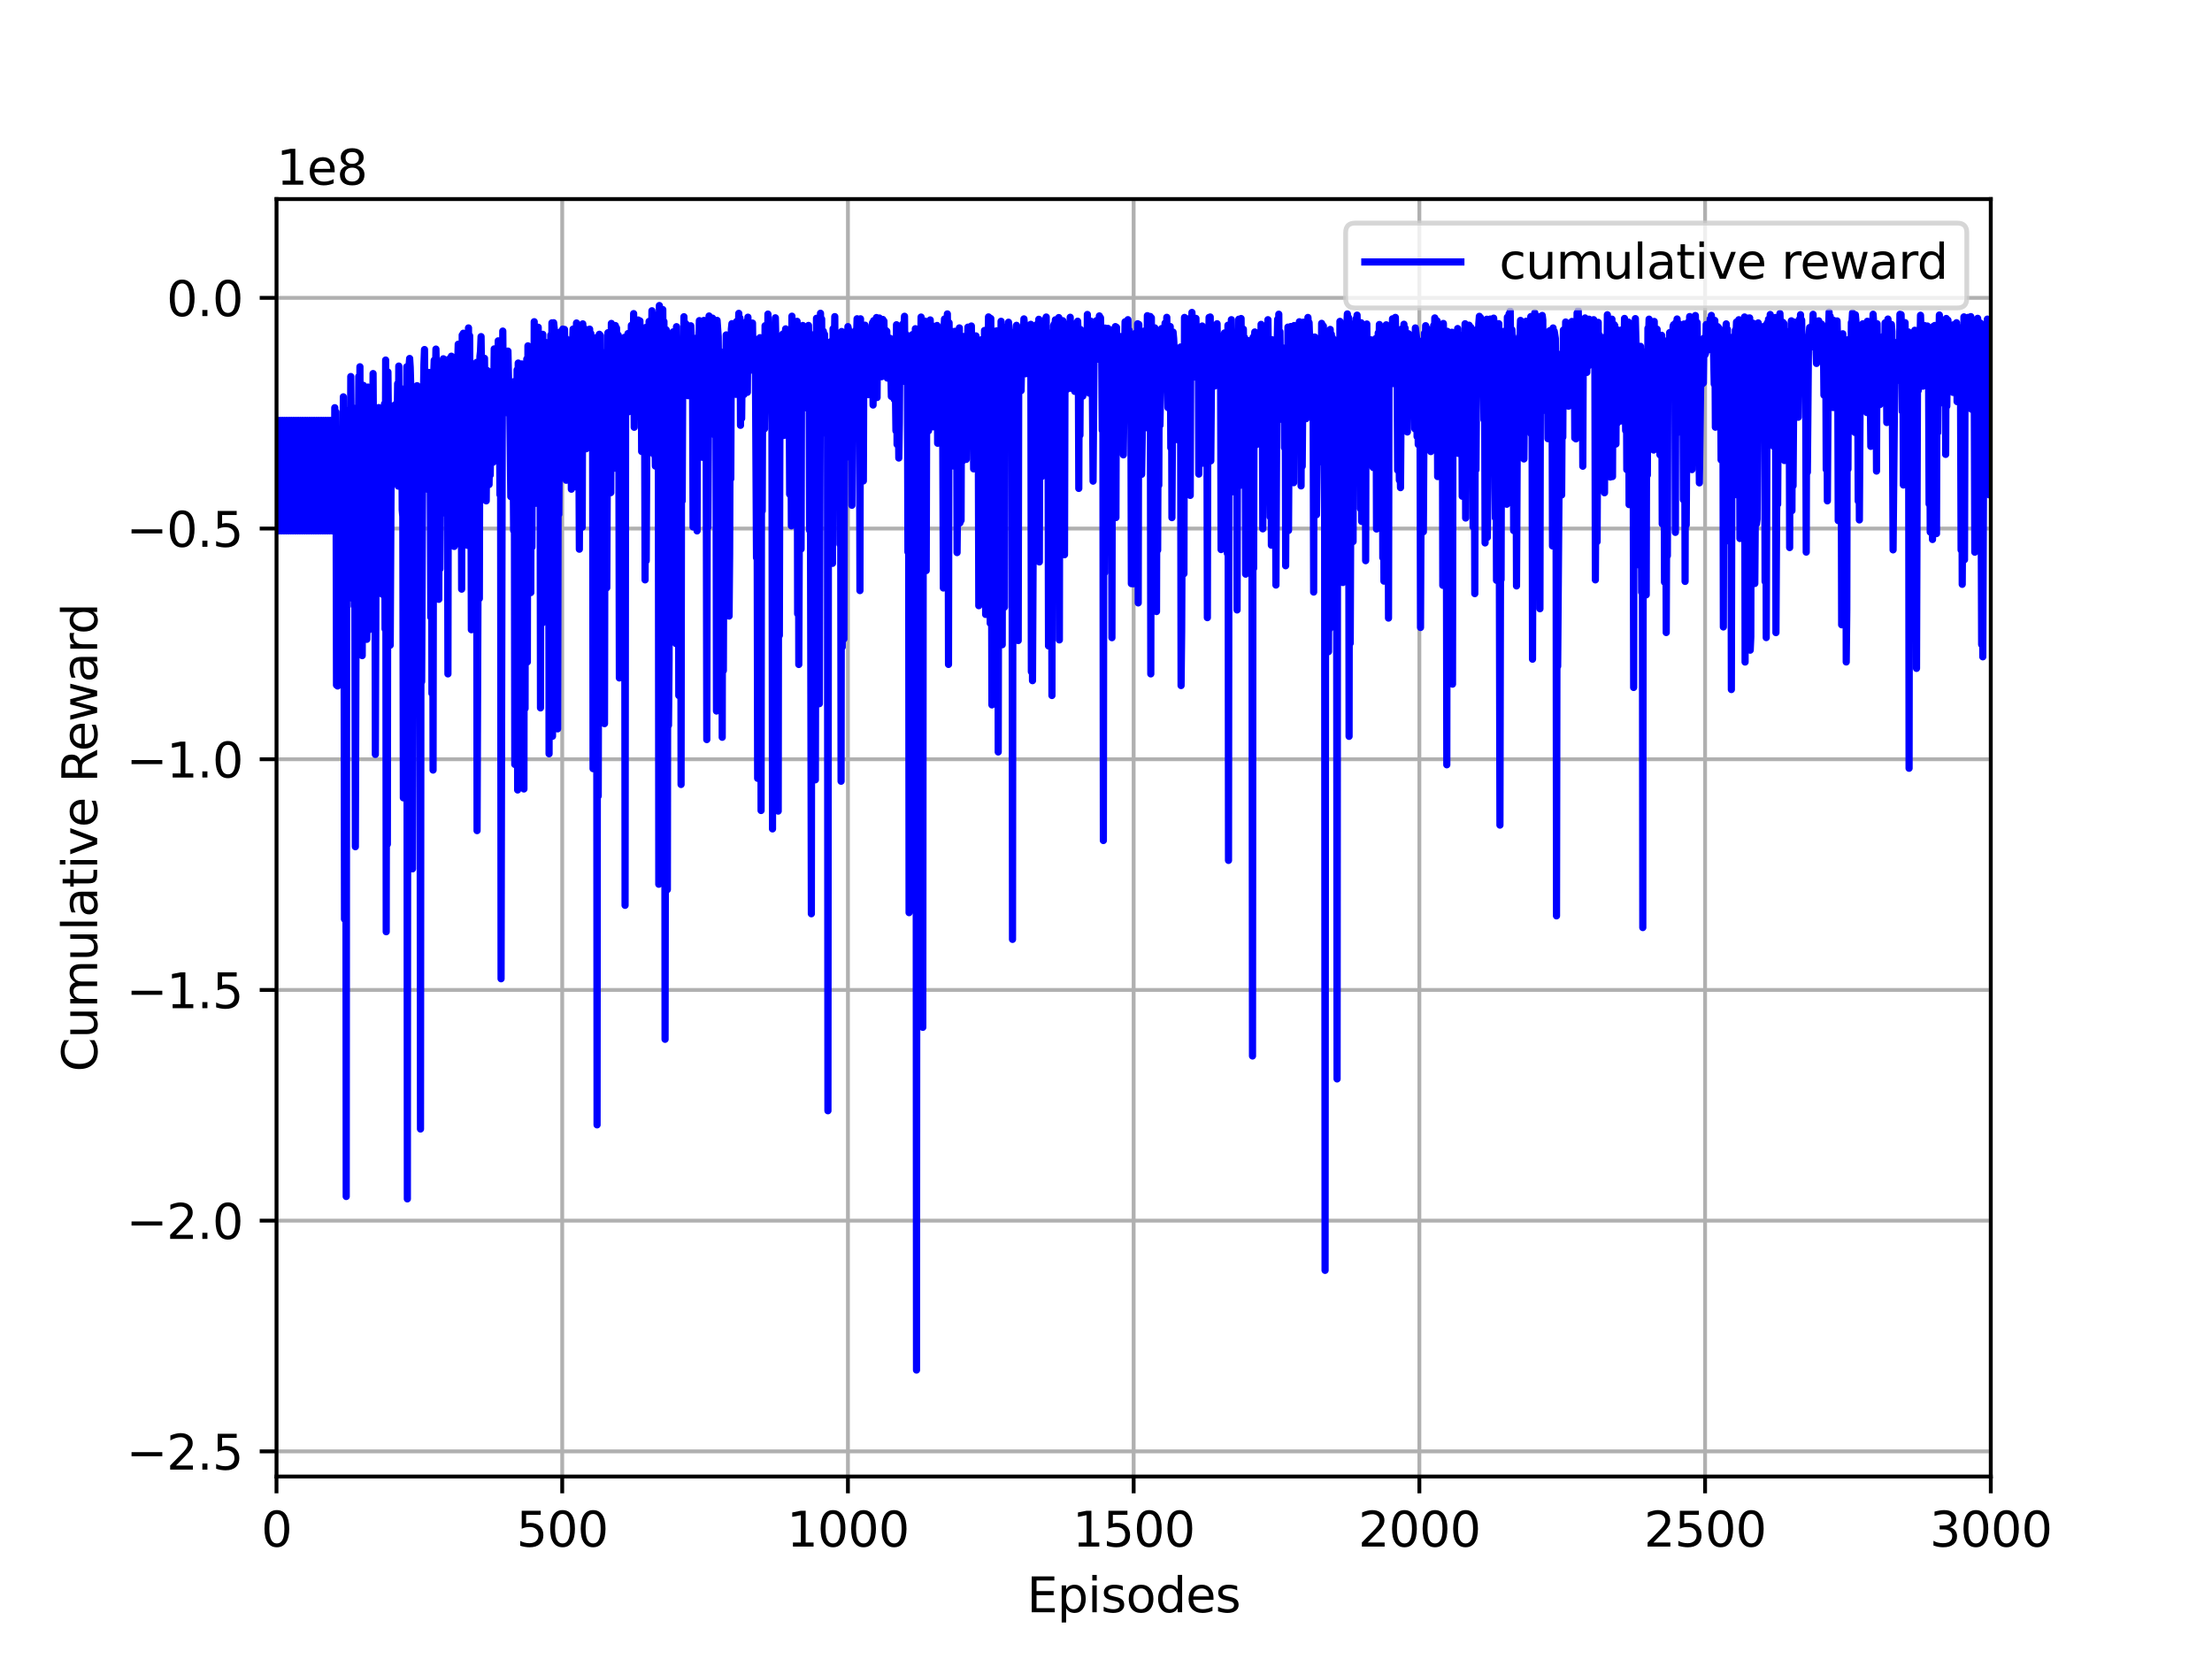 <?xml version="1.0" encoding="utf-8" standalone="no"?>
<!DOCTYPE svg PUBLIC "-//W3C//DTD SVG 1.1//EN"
  "http://www.w3.org/Graphics/SVG/1.1/DTD/svg11.dtd">
<svg height="345.6pt" version="1.1" viewBox="0 0 460.8 345.6" width="460.8pt" xmlns="http://www.w3.org/2000/svg" xmlns:xlink="http://www.w3.org/1999/xlink">
 <defs>
  <style type="text/css">*{stroke-linecap:butt;stroke-linejoin:round;}</style>
 </defs>
 <g id="figure_1">
  <g id="patch_1">
   <path d="M 0 345.6 
L 460.8 345.6 
L 460.8 0 
L 0 0 
z
" style="fill:#ffffff;"/>
  </g>
  <g id="axes_1">
   <g id="patch_2">
    <path d="M 57.6 307.584 
L 414.72 307.584 
L 414.72 41.472 
L 57.6 41.472 
z
" style="fill:#ffffff;"/>
   </g>
   <g id="matplotlib.axis_1">
    <g id="xtick_1">
     <g id="line2d_1">
      <path clip-path="url(#p551bf9bfc2)" d="M 57.6 307.584 
L 57.6 41.472 
" style="fill:none;stroke:#b0b0b0;stroke-linecap:square;stroke-width:0.8;"/>
     </g>
     <g id="line2d_2">
      <defs>
       <path d="M 0 0 
L 0 3.5 
" id="m9d55bce683" style="stroke:#000000;stroke-width:0.8;"/>
      </defs>
      <g>
       <use style="stroke:#000000;stroke-width:0.8;" x="57.6" xlink:href="#m9d55bce683" y="307.584"/>
      </g>
     </g>
     <g id="text_1">
      <!-- 0 -->
      <g transform="translate(54.419 322.182)scale(0.1 -0.1)">
       <defs>
        <path d="M 2034 4250 
Q 1547 4250 1301 3770 
Q 1056 3291 1056 2328 
Q 1056 1369 1301 889 
Q 1547 409 2034 409 
Q 2525 409 2770 889 
Q 3016 1369 3016 2328 
Q 3016 3291 2770 3770 
Q 2525 4250 2034 4250 
z
M 2034 4750 
Q 2819 4750 3233 4129 
Q 3647 3509 3647 2328 
Q 3647 1150 3233 529 
Q 2819 -91 2034 -91 
Q 1250 -91 836 529 
Q 422 1150 422 2328 
Q 422 3509 836 4129 
Q 1250 4750 2034 4750 
z
" id="DejaVuSans-30" transform="scale(0.016)"/>
       </defs>
       <use xlink:href="#DejaVuSans-30"/>
      </g>
     </g>
    </g>
    <g id="xtick_2">
     <g id="line2d_3">
      <path clip-path="url(#p551bf9bfc2)" d="M 117.12 307.584 
L 117.12 41.472 
" style="fill:none;stroke:#b0b0b0;stroke-linecap:square;stroke-width:0.8;"/>
     </g>
     <g id="line2d_4">
      <g>
       <use style="stroke:#000000;stroke-width:0.8;" x="117.12" xlink:href="#m9d55bce683" y="307.584"/>
      </g>
     </g>
     <g id="text_2">
      <!-- 500 -->
      <g transform="translate(107.576 322.182)scale(0.1 -0.1)">
       <defs>
        <path d="M 691 4666 
L 3169 4666 
L 3169 4134 
L 1269 4134 
L 1269 2991 
Q 1406 3038 1543 3061 
Q 1681 3084 1819 3084 
Q 2600 3084 3056 2656 
Q 3513 2228 3513 1497 
Q 3513 744 3044 326 
Q 2575 -91 1722 -91 
Q 1428 -91 1123 -41 
Q 819 9 494 109 
L 494 744 
Q 775 591 1075 516 
Q 1375 441 1709 441 
Q 2250 441 2565 725 
Q 2881 1009 2881 1497 
Q 2881 1984 2565 2268 
Q 2250 2553 1709 2553 
Q 1456 2553 1204 2497 
Q 953 2441 691 2322 
L 691 4666 
z
" id="DejaVuSans-35" transform="scale(0.016)"/>
       </defs>
       <use xlink:href="#DejaVuSans-35"/>
       <use x="63.623" xlink:href="#DejaVuSans-30"/>
       <use x="127.246" xlink:href="#DejaVuSans-30"/>
      </g>
     </g>
    </g>
    <g id="xtick_3">
     <g id="line2d_5">
      <path clip-path="url(#p551bf9bfc2)" d="M 176.64 307.584 
L 176.64 41.472 
" style="fill:none;stroke:#b0b0b0;stroke-linecap:square;stroke-width:0.8;"/>
     </g>
     <g id="line2d_6">
      <g>
       <use style="stroke:#000000;stroke-width:0.8;" x="176.64" xlink:href="#m9d55bce683" y="307.584"/>
      </g>
     </g>
     <g id="text_3">
      <!-- 1000 -->
      <g transform="translate(163.915 322.182)scale(0.1 -0.1)">
       <defs>
        <path d="M 794 531 
L 1825 531 
L 1825 4091 
L 703 3866 
L 703 4441 
L 1819 4666 
L 2450 4666 
L 2450 531 
L 3481 531 
L 3481 0 
L 794 0 
L 794 531 
z
" id="DejaVuSans-31" transform="scale(0.016)"/>
       </defs>
       <use xlink:href="#DejaVuSans-31"/>
       <use x="63.623" xlink:href="#DejaVuSans-30"/>
       <use x="127.246" xlink:href="#DejaVuSans-30"/>
       <use x="190.869" xlink:href="#DejaVuSans-30"/>
      </g>
     </g>
    </g>
    <g id="xtick_4">
     <g id="line2d_7">
      <path clip-path="url(#p551bf9bfc2)" d="M 236.16 307.584 
L 236.16 41.472 
" style="fill:none;stroke:#b0b0b0;stroke-linecap:square;stroke-width:0.8;"/>
     </g>
     <g id="line2d_8">
      <g>
       <use style="stroke:#000000;stroke-width:0.8;" x="236.16" xlink:href="#m9d55bce683" y="307.584"/>
      </g>
     </g>
     <g id="text_4">
      <!-- 1500 -->
      <g transform="translate(223.435 322.182)scale(0.1 -0.1)">
       <use xlink:href="#DejaVuSans-31"/>
       <use x="63.623" xlink:href="#DejaVuSans-35"/>
       <use x="127.246" xlink:href="#DejaVuSans-30"/>
       <use x="190.869" xlink:href="#DejaVuSans-30"/>
      </g>
     </g>
    </g>
    <g id="xtick_5">
     <g id="line2d_9">
      <path clip-path="url(#p551bf9bfc2)" d="M 295.68 307.584 
L 295.68 41.472 
" style="fill:none;stroke:#b0b0b0;stroke-linecap:square;stroke-width:0.8;"/>
     </g>
     <g id="line2d_10">
      <g>
       <use style="stroke:#000000;stroke-width:0.8;" x="295.68" xlink:href="#m9d55bce683" y="307.584"/>
      </g>
     </g>
     <g id="text_5">
      <!-- 2000 -->
      <g transform="translate(282.955 322.182)scale(0.1 -0.1)">
       <defs>
        <path d="M 1228 531 
L 3431 531 
L 3431 0 
L 469 0 
L 469 531 
Q 828 903 1448 1529 
Q 2069 2156 2228 2338 
Q 2531 2678 2651 2914 
Q 2772 3150 2772 3378 
Q 2772 3750 2511 3984 
Q 2250 4219 1831 4219 
Q 1534 4219 1204 4116 
Q 875 4013 500 3803 
L 500 4441 
Q 881 4594 1212 4672 
Q 1544 4750 1819 4750 
Q 2544 4750 2975 4387 
Q 3406 4025 3406 3419 
Q 3406 3131 3298 2873 
Q 3191 2616 2906 2266 
Q 2828 2175 2409 1742 
Q 1991 1309 1228 531 
z
" id="DejaVuSans-32" transform="scale(0.016)"/>
       </defs>
       <use xlink:href="#DejaVuSans-32"/>
       <use x="63.623" xlink:href="#DejaVuSans-30"/>
       <use x="127.246" xlink:href="#DejaVuSans-30"/>
       <use x="190.869" xlink:href="#DejaVuSans-30"/>
      </g>
     </g>
    </g>
    <g id="xtick_6">
     <g id="line2d_11">
      <path clip-path="url(#p551bf9bfc2)" d="M 355.2 307.584 
L 355.2 41.472 
" style="fill:none;stroke:#b0b0b0;stroke-linecap:square;stroke-width:0.8;"/>
     </g>
     <g id="line2d_12">
      <g>
       <use style="stroke:#000000;stroke-width:0.8;" x="355.2" xlink:href="#m9d55bce683" y="307.584"/>
      </g>
     </g>
     <g id="text_6">
      <!-- 2500 -->
      <g transform="translate(342.475 322.182)scale(0.1 -0.1)">
       <use xlink:href="#DejaVuSans-32"/>
       <use x="63.623" xlink:href="#DejaVuSans-35"/>
       <use x="127.246" xlink:href="#DejaVuSans-30"/>
       <use x="190.869" xlink:href="#DejaVuSans-30"/>
      </g>
     </g>
    </g>
    <g id="xtick_7">
     <g id="line2d_13">
      <path clip-path="url(#p551bf9bfc2)" d="M 414.72 307.584 
L 414.72 41.472 
" style="fill:none;stroke:#b0b0b0;stroke-linecap:square;stroke-width:0.8;"/>
     </g>
     <g id="line2d_14">
      <g>
       <use style="stroke:#000000;stroke-width:0.8;" x="414.72" xlink:href="#m9d55bce683" y="307.584"/>
      </g>
     </g>
     <g id="text_7">
      <!-- 3000 -->
      <g transform="translate(401.995 322.182)scale(0.1 -0.1)">
       <defs>
        <path d="M 2597 2516 
Q 3050 2419 3304 2112 
Q 3559 1806 3559 1356 
Q 3559 666 3084 287 
Q 2609 -91 1734 -91 
Q 1441 -91 1130 -33 
Q 819 25 488 141 
L 488 750 
Q 750 597 1062 519 
Q 1375 441 1716 441 
Q 2309 441 2620 675 
Q 2931 909 2931 1356 
Q 2931 1769 2642 2001 
Q 2353 2234 1838 2234 
L 1294 2234 
L 1294 2753 
L 1863 2753 
Q 2328 2753 2575 2939 
Q 2822 3125 2822 3475 
Q 2822 3834 2567 4026 
Q 2313 4219 1838 4219 
Q 1578 4219 1281 4162 
Q 984 4106 628 3988 
L 628 4550 
Q 988 4650 1302 4700 
Q 1616 4750 1894 4750 
Q 2613 4750 3031 4423 
Q 3450 4097 3450 3541 
Q 3450 3153 3228 2886 
Q 3006 2619 2597 2516 
z
" id="DejaVuSans-33" transform="scale(0.016)"/>
       </defs>
       <use xlink:href="#DejaVuSans-33"/>
       <use x="63.623" xlink:href="#DejaVuSans-30"/>
       <use x="127.246" xlink:href="#DejaVuSans-30"/>
       <use x="190.869" xlink:href="#DejaVuSans-30"/>
      </g>
     </g>
    </g>
    <g id="text_8">
     <!-- Episodes -->
     <g transform="translate(213.918 335.861)scale(0.1 -0.1)">
      <defs>
       <path d="M 628 4666 
L 3578 4666 
L 3578 4134 
L 1259 4134 
L 1259 2753 
L 3481 2753 
L 3481 2222 
L 1259 2222 
L 1259 531 
L 3634 531 
L 3634 0 
L 628 0 
L 628 4666 
z
" id="DejaVuSans-45" transform="scale(0.016)"/>
       <path d="M 1159 525 
L 1159 -1331 
L 581 -1331 
L 581 3500 
L 1159 3500 
L 1159 2969 
Q 1341 3281 1617 3432 
Q 1894 3584 2278 3584 
Q 2916 3584 3314 3078 
Q 3713 2572 3713 1747 
Q 3713 922 3314 415 
Q 2916 -91 2278 -91 
Q 1894 -91 1617 61 
Q 1341 213 1159 525 
z
M 3116 1747 
Q 3116 2381 2855 2742 
Q 2594 3103 2138 3103 
Q 1681 3103 1420 2742 
Q 1159 2381 1159 1747 
Q 1159 1113 1420 752 
Q 1681 391 2138 391 
Q 2594 391 2855 752 
Q 3116 1113 3116 1747 
z
" id="DejaVuSans-70" transform="scale(0.016)"/>
       <path d="M 603 3500 
L 1178 3500 
L 1178 0 
L 603 0 
L 603 3500 
z
M 603 4863 
L 1178 4863 
L 1178 4134 
L 603 4134 
L 603 4863 
z
" id="DejaVuSans-69" transform="scale(0.016)"/>
       <path d="M 2834 3397 
L 2834 2853 
Q 2591 2978 2328 3040 
Q 2066 3103 1784 3103 
Q 1356 3103 1142 2972 
Q 928 2841 928 2578 
Q 928 2378 1081 2264 
Q 1234 2150 1697 2047 
L 1894 2003 
Q 2506 1872 2764 1633 
Q 3022 1394 3022 966 
Q 3022 478 2636 193 
Q 2250 -91 1575 -91 
Q 1294 -91 989 -36 
Q 684 19 347 128 
L 347 722 
Q 666 556 975 473 
Q 1284 391 1588 391 
Q 1994 391 2212 530 
Q 2431 669 2431 922 
Q 2431 1156 2273 1281 
Q 2116 1406 1581 1522 
L 1381 1569 
Q 847 1681 609 1914 
Q 372 2147 372 2553 
Q 372 3047 722 3315 
Q 1072 3584 1716 3584 
Q 2034 3584 2315 3537 
Q 2597 3491 2834 3397 
z
" id="DejaVuSans-73" transform="scale(0.016)"/>
       <path d="M 1959 3097 
Q 1497 3097 1228 2736 
Q 959 2375 959 1747 
Q 959 1119 1226 758 
Q 1494 397 1959 397 
Q 2419 397 2687 759 
Q 2956 1122 2956 1747 
Q 2956 2369 2687 2733 
Q 2419 3097 1959 3097 
z
M 1959 3584 
Q 2709 3584 3137 3096 
Q 3566 2609 3566 1747 
Q 3566 888 3137 398 
Q 2709 -91 1959 -91 
Q 1206 -91 779 398 
Q 353 888 353 1747 
Q 353 2609 779 3096 
Q 1206 3584 1959 3584 
z
" id="DejaVuSans-6f" transform="scale(0.016)"/>
       <path d="M 2906 2969 
L 2906 4863 
L 3481 4863 
L 3481 0 
L 2906 0 
L 2906 525 
Q 2725 213 2448 61 
Q 2172 -91 1784 -91 
Q 1150 -91 751 415 
Q 353 922 353 1747 
Q 353 2572 751 3078 
Q 1150 3584 1784 3584 
Q 2172 3584 2448 3432 
Q 2725 3281 2906 2969 
z
M 947 1747 
Q 947 1113 1208 752 
Q 1469 391 1925 391 
Q 2381 391 2643 752 
Q 2906 1113 2906 1747 
Q 2906 2381 2643 2742 
Q 2381 3103 1925 3103 
Q 1469 3103 1208 2742 
Q 947 2381 947 1747 
z
" id="DejaVuSans-64" transform="scale(0.016)"/>
       <path d="M 3597 1894 
L 3597 1613 
L 953 1613 
Q 991 1019 1311 708 
Q 1631 397 2203 397 
Q 2534 397 2845 478 
Q 3156 559 3463 722 
L 3463 178 
Q 3153 47 2828 -22 
Q 2503 -91 2169 -91 
Q 1331 -91 842 396 
Q 353 884 353 1716 
Q 353 2575 817 3079 
Q 1281 3584 2069 3584 
Q 2775 3584 3186 3129 
Q 3597 2675 3597 1894 
z
M 3022 2063 
Q 3016 2534 2758 2815 
Q 2500 3097 2075 3097 
Q 1594 3097 1305 2825 
Q 1016 2553 972 2059 
L 3022 2063 
z
" id="DejaVuSans-65" transform="scale(0.016)"/>
      </defs>
      <use xlink:href="#DejaVuSans-45"/>
      <use x="63.184" xlink:href="#DejaVuSans-70"/>
      <use x="126.66" xlink:href="#DejaVuSans-69"/>
      <use x="154.443" xlink:href="#DejaVuSans-73"/>
      <use x="206.543" xlink:href="#DejaVuSans-6f"/>
      <use x="267.725" xlink:href="#DejaVuSans-64"/>
      <use x="331.201" xlink:href="#DejaVuSans-65"/>
      <use x="392.725" xlink:href="#DejaVuSans-73"/>
     </g>
    </g>
   </g>
   <g id="matplotlib.axis_2">
    <g id="ytick_1">
     <g id="line2d_15">
      <path clip-path="url(#p551bf9bfc2)" d="M 57.6 302.347 
L 414.72 302.347 
" style="fill:none;stroke:#b0b0b0;stroke-linecap:square;stroke-width:0.8;"/>
     </g>
     <g id="line2d_16">
      <defs>
       <path d="M 0 0 
L -3.5 0 
" id="me088a088d9" style="stroke:#000000;stroke-width:0.8;"/>
      </defs>
      <g>
       <use style="stroke:#000000;stroke-width:0.8;" x="57.6" xlink:href="#me088a088d9" y="302.347"/>
      </g>
     </g>
     <g id="text_9">
      <!-- −2.5 -->
      <g transform="translate(26.317 306.146)scale(0.1 -0.1)">
       <defs>
        <path d="M 678 2272 
L 4684 2272 
L 4684 1741 
L 678 1741 
L 678 2272 
z
" id="DejaVuSans-2212" transform="scale(0.016)"/>
        <path d="M 684 794 
L 1344 794 
L 1344 0 
L 684 0 
L 684 794 
z
" id="DejaVuSans-2e" transform="scale(0.016)"/>
       </defs>
       <use xlink:href="#DejaVuSans-2212"/>
       <use x="83.789" xlink:href="#DejaVuSans-32"/>
       <use x="147.412" xlink:href="#DejaVuSans-2e"/>
       <use x="179.199" xlink:href="#DejaVuSans-35"/>
      </g>
     </g>
    </g>
    <g id="ytick_2">
     <g id="line2d_17">
      <path clip-path="url(#p551bf9bfc2)" d="M 57.6 254.287 
L 414.72 254.287 
" style="fill:none;stroke:#b0b0b0;stroke-linecap:square;stroke-width:0.8;"/>
     </g>
     <g id="line2d_18">
      <g>
       <use style="stroke:#000000;stroke-width:0.8;" x="57.6" xlink:href="#me088a088d9" y="254.287"/>
      </g>
     </g>
     <g id="text_10">
      <!-- −2.0 -->
      <g transform="translate(26.317 258.086)scale(0.1 -0.1)">
       <use xlink:href="#DejaVuSans-2212"/>
       <use x="83.789" xlink:href="#DejaVuSans-32"/>
       <use x="147.412" xlink:href="#DejaVuSans-2e"/>
       <use x="179.199" xlink:href="#DejaVuSans-30"/>
      </g>
     </g>
    </g>
    <g id="ytick_3">
     <g id="line2d_19">
      <path clip-path="url(#p551bf9bfc2)" d="M 57.6 206.226 
L 414.72 206.226 
" style="fill:none;stroke:#b0b0b0;stroke-linecap:square;stroke-width:0.8;"/>
     </g>
     <g id="line2d_20">
      <g>
       <use style="stroke:#000000;stroke-width:0.8;" x="57.6" xlink:href="#me088a088d9" y="206.226"/>
      </g>
     </g>
     <g id="text_11">
      <!-- −1.5 -->
      <g transform="translate(26.317 210.025)scale(0.1 -0.1)">
       <use xlink:href="#DejaVuSans-2212"/>
       <use x="83.789" xlink:href="#DejaVuSans-31"/>
       <use x="147.412" xlink:href="#DejaVuSans-2e"/>
       <use x="179.199" xlink:href="#DejaVuSans-35"/>
      </g>
     </g>
    </g>
    <g id="ytick_4">
     <g id="line2d_21">
      <path clip-path="url(#p551bf9bfc2)" d="M 57.6 158.166 
L 414.72 158.166 
" style="fill:none;stroke:#b0b0b0;stroke-linecap:square;stroke-width:0.8;"/>
     </g>
     <g id="line2d_22">
      <g>
       <use style="stroke:#000000;stroke-width:0.8;" x="57.6" xlink:href="#me088a088d9" y="158.166"/>
      </g>
     </g>
     <g id="text_12">
      <!-- −1.0 -->
      <g transform="translate(26.317 161.965)scale(0.1 -0.1)">
       <use xlink:href="#DejaVuSans-2212"/>
       <use x="83.789" xlink:href="#DejaVuSans-31"/>
       <use x="147.412" xlink:href="#DejaVuSans-2e"/>
       <use x="179.199" xlink:href="#DejaVuSans-30"/>
      </g>
     </g>
    </g>
    <g id="ytick_5">
     <g id="line2d_23">
      <path clip-path="url(#p551bf9bfc2)" d="M 57.6 110.105 
L 414.72 110.105 
" style="fill:none;stroke:#b0b0b0;stroke-linecap:square;stroke-width:0.8;"/>
     </g>
     <g id="line2d_24">
      <g>
       <use style="stroke:#000000;stroke-width:0.8;" x="57.6" xlink:href="#me088a088d9" y="110.105"/>
      </g>
     </g>
     <g id="text_13">
      <!-- −0.5 -->
      <g transform="translate(26.317 113.905)scale(0.1 -0.1)">
       <use xlink:href="#DejaVuSans-2212"/>
       <use x="83.789" xlink:href="#DejaVuSans-30"/>
       <use x="147.412" xlink:href="#DejaVuSans-2e"/>
       <use x="179.199" xlink:href="#DejaVuSans-35"/>
      </g>
     </g>
    </g>
    <g id="ytick_6">
     <g id="line2d_25">
      <path clip-path="url(#p551bf9bfc2)" d="M 57.6 62.045 
L 414.72 62.045 
" style="fill:none;stroke:#b0b0b0;stroke-linecap:square;stroke-width:0.8;"/>
     </g>
     <g id="line2d_26">
      <g>
       <use style="stroke:#000000;stroke-width:0.8;" x="57.6" xlink:href="#me088a088d9" y="62.045"/>
      </g>
     </g>
     <g id="text_14">
      <!-- 0.0 -->
      <g transform="translate(34.697 65.844)scale(0.1 -0.1)">
       <use xlink:href="#DejaVuSans-30"/>
       <use x="63.623" xlink:href="#DejaVuSans-2e"/>
       <use x="95.41" xlink:href="#DejaVuSans-30"/>
      </g>
     </g>
    </g>
    <g id="text_15">
     <!-- Cumulative Reward -->
     <g transform="translate(20.238 223.276)rotate(-90)scale(0.1 -0.1)">
      <defs>
       <path d="M 4122 4306 
L 4122 3641 
Q 3803 3938 3442 4084 
Q 3081 4231 2675 4231 
Q 1875 4231 1450 3742 
Q 1025 3253 1025 2328 
Q 1025 1406 1450 917 
Q 1875 428 2675 428 
Q 3081 428 3442 575 
Q 3803 722 4122 1019 
L 4122 359 
Q 3791 134 3420 21 
Q 3050 -91 2638 -91 
Q 1578 -91 968 557 
Q 359 1206 359 2328 
Q 359 3453 968 4101 
Q 1578 4750 2638 4750 
Q 3056 4750 3426 4639 
Q 3797 4528 4122 4306 
z
" id="DejaVuSans-43" transform="scale(0.016)"/>
       <path d="M 544 1381 
L 544 3500 
L 1119 3500 
L 1119 1403 
Q 1119 906 1312 657 
Q 1506 409 1894 409 
Q 2359 409 2629 706 
Q 2900 1003 2900 1516 
L 2900 3500 
L 3475 3500 
L 3475 0 
L 2900 0 
L 2900 538 
Q 2691 219 2414 64 
Q 2138 -91 1772 -91 
Q 1169 -91 856 284 
Q 544 659 544 1381 
z
M 1991 3584 
L 1991 3584 
z
" id="DejaVuSans-75" transform="scale(0.016)"/>
       <path d="M 3328 2828 
Q 3544 3216 3844 3400 
Q 4144 3584 4550 3584 
Q 5097 3584 5394 3201 
Q 5691 2819 5691 2113 
L 5691 0 
L 5113 0 
L 5113 2094 
Q 5113 2597 4934 2840 
Q 4756 3084 4391 3084 
Q 3944 3084 3684 2787 
Q 3425 2491 3425 1978 
L 3425 0 
L 2847 0 
L 2847 2094 
Q 2847 2600 2669 2842 
Q 2491 3084 2119 3084 
Q 1678 3084 1418 2786 
Q 1159 2488 1159 1978 
L 1159 0 
L 581 0 
L 581 3500 
L 1159 3500 
L 1159 2956 
Q 1356 3278 1631 3431 
Q 1906 3584 2284 3584 
Q 2666 3584 2933 3390 
Q 3200 3197 3328 2828 
z
" id="DejaVuSans-6d" transform="scale(0.016)"/>
       <path d="M 603 4863 
L 1178 4863 
L 1178 0 
L 603 0 
L 603 4863 
z
" id="DejaVuSans-6c" transform="scale(0.016)"/>
       <path d="M 2194 1759 
Q 1497 1759 1228 1600 
Q 959 1441 959 1056 
Q 959 750 1161 570 
Q 1363 391 1709 391 
Q 2188 391 2477 730 
Q 2766 1069 2766 1631 
L 2766 1759 
L 2194 1759 
z
M 3341 1997 
L 3341 0 
L 2766 0 
L 2766 531 
Q 2569 213 2275 61 
Q 1981 -91 1556 -91 
Q 1019 -91 701 211 
Q 384 513 384 1019 
Q 384 1609 779 1909 
Q 1175 2209 1959 2209 
L 2766 2209 
L 2766 2266 
Q 2766 2663 2505 2880 
Q 2244 3097 1772 3097 
Q 1472 3097 1187 3025 
Q 903 2953 641 2809 
L 641 3341 
Q 956 3463 1253 3523 
Q 1550 3584 1831 3584 
Q 2591 3584 2966 3190 
Q 3341 2797 3341 1997 
z
" id="DejaVuSans-61" transform="scale(0.016)"/>
       <path d="M 1172 4494 
L 1172 3500 
L 2356 3500 
L 2356 3053 
L 1172 3053 
L 1172 1153 
Q 1172 725 1289 603 
Q 1406 481 1766 481 
L 2356 481 
L 2356 0 
L 1766 0 
Q 1100 0 847 248 
Q 594 497 594 1153 
L 594 3053 
L 172 3053 
L 172 3500 
L 594 3500 
L 594 4494 
L 1172 4494 
z
" id="DejaVuSans-74" transform="scale(0.016)"/>
       <path d="M 191 3500 
L 800 3500 
L 1894 563 
L 2988 3500 
L 3597 3500 
L 2284 0 
L 1503 0 
L 191 3500 
z
" id="DejaVuSans-76" transform="scale(0.016)"/>
       <path id="DejaVuSans-20" transform="scale(0.016)"/>
       <path d="M 2841 2188 
Q 3044 2119 3236 1894 
Q 3428 1669 3622 1275 
L 4263 0 
L 3584 0 
L 2988 1197 
Q 2756 1666 2539 1819 
Q 2322 1972 1947 1972 
L 1259 1972 
L 1259 0 
L 628 0 
L 628 4666 
L 2053 4666 
Q 2853 4666 3247 4331 
Q 3641 3997 3641 3322 
Q 3641 2881 3436 2590 
Q 3231 2300 2841 2188 
z
M 1259 4147 
L 1259 2491 
L 2053 2491 
Q 2509 2491 2742 2702 
Q 2975 2913 2975 3322 
Q 2975 3731 2742 3939 
Q 2509 4147 2053 4147 
L 1259 4147 
z
" id="DejaVuSans-52" transform="scale(0.016)"/>
       <path d="M 269 3500 
L 844 3500 
L 1563 769 
L 2278 3500 
L 2956 3500 
L 3675 769 
L 4391 3500 
L 4966 3500 
L 4050 0 
L 3372 0 
L 2619 2869 
L 1863 0 
L 1184 0 
L 269 3500 
z
" id="DejaVuSans-77" transform="scale(0.016)"/>
       <path d="M 2631 2963 
Q 2534 3019 2420 3045 
Q 2306 3072 2169 3072 
Q 1681 3072 1420 2755 
Q 1159 2438 1159 1844 
L 1159 0 
L 581 0 
L 581 3500 
L 1159 3500 
L 1159 2956 
Q 1341 3275 1631 3429 
Q 1922 3584 2338 3584 
Q 2397 3584 2469 3576 
Q 2541 3569 2628 3553 
L 2631 2963 
z
" id="DejaVuSans-72" transform="scale(0.016)"/>
      </defs>
      <use xlink:href="#DejaVuSans-43"/>
      <use x="69.824" xlink:href="#DejaVuSans-75"/>
      <use x="133.203" xlink:href="#DejaVuSans-6d"/>
      <use x="230.615" xlink:href="#DejaVuSans-75"/>
      <use x="293.994" xlink:href="#DejaVuSans-6c"/>
      <use x="321.777" xlink:href="#DejaVuSans-61"/>
      <use x="383.057" xlink:href="#DejaVuSans-74"/>
      <use x="422.266" xlink:href="#DejaVuSans-69"/>
      <use x="450.049" xlink:href="#DejaVuSans-76"/>
      <use x="509.229" xlink:href="#DejaVuSans-65"/>
      <use x="570.752" xlink:href="#DejaVuSans-20"/>
      <use x="602.539" xlink:href="#DejaVuSans-52"/>
      <use x="667.521" xlink:href="#DejaVuSans-65"/>
      <use x="729.045" xlink:href="#DejaVuSans-77"/>
      <use x="810.832" xlink:href="#DejaVuSans-61"/>
      <use x="872.111" xlink:href="#DejaVuSans-72"/>
      <use x="911.475" xlink:href="#DejaVuSans-64"/>
     </g>
    </g>
    <g id="text_16">
     <!-- 1e8 -->
     <g transform="translate(57.6 38.472)scale(0.1 -0.1)">
      <defs>
       <path d="M 2034 2216 
Q 1584 2216 1326 1975 
Q 1069 1734 1069 1313 
Q 1069 891 1326 650 
Q 1584 409 2034 409 
Q 2484 409 2743 651 
Q 3003 894 3003 1313 
Q 3003 1734 2745 1975 
Q 2488 2216 2034 2216 
z
M 1403 2484 
Q 997 2584 770 2862 
Q 544 3141 544 3541 
Q 544 4100 942 4425 
Q 1341 4750 2034 4750 
Q 2731 4750 3128 4425 
Q 3525 4100 3525 3541 
Q 3525 3141 3298 2862 
Q 3072 2584 2669 2484 
Q 3125 2378 3379 2068 
Q 3634 1759 3634 1313 
Q 3634 634 3220 271 
Q 2806 -91 2034 -91 
Q 1263 -91 848 271 
Q 434 634 434 1313 
Q 434 1759 690 2068 
Q 947 2378 1403 2484 
z
M 1172 3481 
Q 1172 3119 1398 2916 
Q 1625 2713 2034 2713 
Q 2441 2713 2670 2916 
Q 2900 3119 2900 3481 
Q 2900 3844 2670 4047 
Q 2441 4250 2034 4250 
Q 1625 4250 1398 4047 
Q 1172 3844 1172 3481 
z
" id="DejaVuSans-38" transform="scale(0.016)"/>
      </defs>
      <use xlink:href="#DejaVuSans-31"/>
      <use x="63.623" xlink:href="#DejaVuSans-65"/>
      <use x="125.146" xlink:href="#DejaVuSans-38"/>
     </g>
    </g>
   </g>
   <g id="line2d_27">
    <path clip-path="url(#p551bf9bfc2)" d="M 57.6 104.148 
L 57.719 110.595 
L 57.838 87.576 
L 58.195 110.595 
L 58.314 87.576 
L 58.671 110.595 
L 58.79 87.576 
L 59.148 110.595 
L 59.267 87.576 
L 59.624 110.595 
L 59.743 87.576 
L 60.1 110.595 
L 60.219 87.576 
L 60.576 110.595 
L 60.695 87.576 
L 61.052 110.595 
L 61.171 87.576 
L 61.528 110.595 
L 61.647 87.576 
L 62.004 110.595 
L 62.124 87.576 
L 62.481 110.595 
L 62.6 87.576 
L 62.957 110.595 
L 63.076 87.576 
L 63.433 110.595 
L 63.552 87.576 
L 63.909 110.595 
L 64.028 87.576 
L 64.385 110.595 
L 64.504 87.576 
L 64.861 110.595 
L 64.98 87.576 
L 65.338 110.595 
L 65.457 87.576 
L 65.814 110.595 
L 65.933 87.576 
L 66.29 110.595 
L 66.409 87.576 
L 66.766 110.595 
L 66.885 87.576 
L 67.242 110.595 
L 67.361 87.576 
L 67.718 110.595 
L 67.837 87.576 
L 68.195 110.595 
L 68.314 87.576 
L 68.671 110.595 
L 68.79 87.576 
L 69.147 110.595 
L 69.266 87.576 
L 69.385 95.003 
L 69.504 110.524 
L 69.623 109.069 
L 69.742 84.931 
L 69.861 96.903 
L 69.98 85.808 
L 70.099 142.715 
L 70.218 96.78 
L 70.337 142.906 
L 70.456 92.738 
L 70.575 103.08 
L 70.694 98.723 
L 70.813 110.134 
L 70.932 91.943 
L 71.052 118.247 
L 71.29 97.716 
L 71.409 100.644 
L 71.528 82.666 
L 71.647 112.452 
L 71.766 191.47 
L 72.004 101.39 
L 72.123 249.249 
L 72.242 91.827 
L 72.361 92.441 
L 72.48 88.832 
L 72.718 117.807 
L 72.837 85.294 
L 72.956 108.597 
L 73.075 78.44 
L 73.194 92.98 
L 73.313 124.621 
L 73.432 84.902 
L 73.551 89.395 
L 73.67 85.019 
L 73.789 126.237 
L 73.908 120.453 
L 74.028 176.384 
L 74.266 101.434 
L 74.385 100.102 
L 74.504 85.102 
L 74.623 101.102 
L 74.742 78.424 
L 74.861 129.762 
L 74.98 76.402 
L 75.099 112.251 
L 75.337 102.072 
L 75.456 136.579 
L 75.694 80.267 
L 75.932 87.386 
L 76.051 84.437 
L 76.17 109.432 
L 76.289 106.789 
L 76.408 133.186 
L 76.527 122.418 
L 76.646 80.635 
L 76.765 131.286 
L 76.884 97.408 
L 77.004 120.38 
L 77.123 90.963 
L 77.242 96.707 
L 77.361 86.895 
L 77.48 107.484 
L 77.599 103.345 
L 77.718 77.819 
L 77.956 112.556 
L 78.075 100.112 
L 78.194 157.161 
L 78.432 85.952 
L 78.551 98.943 
L 78.67 85.839 
L 78.789 99.316 
L 78.908 84.903 
L 79.027 115.892 
L 79.384 92.17 
L 79.503 92.83 
L 79.622 123.793 
L 79.86 97.332 
L 79.98 97.575 
L 80.099 84.129 
L 80.218 131.023 
L 80.337 75.005 
L 80.456 194.098 
L 80.575 114.338 
L 80.694 175.873 
L 80.813 77.492 
L 80.932 88.765 
L 81.051 123.162 
L 81.17 87.516 
L 81.289 134.411 
L 81.527 88.925 
L 81.646 96.466 
L 81.765 84.949 
L 81.884 94.892 
L 82.122 84.447 
L 82.241 96.166 
L 82.479 84.18 
L 82.598 98.998 
L 82.836 79.915 
L 82.956 101.266 
L 83.075 76.258 
L 83.194 100.389 
L 83.432 80.877 
L 83.551 100.827 
L 83.67 81.201 
L 83.789 106.235 
L 83.908 107.599 
L 84.027 166.208 
L 84.265 83.95 
L 84.384 148.344 
L 84.741 76.399 
L 84.86 249.75 
L 84.979 99.248 
L 85.098 136.728 
L 85.217 76.156 
L 85.336 74.678 
L 85.455 76.528 
L 85.574 80.682 
L 85.932 180.998 
L 86.17 89.659 
L 86.289 85.605 
L 86.408 106.785 
L 86.527 90.394 
L 86.646 106.97 
L 86.884 80.345 
L 87.003 106.859 
L 87.122 98.08 
L 87.241 114.826 
L 87.36 88.529 
L 87.479 111.423 
L 87.598 235.192 
L 87.717 93.707 
L 87.836 142.004 
L 88.074 91.408 
L 88.312 75.913 
L 88.431 72.812 
L 88.669 100.977 
L 88.788 78.559 
L 88.908 101.11 
L 89.027 77.807 
L 89.265 102.023 
L 89.384 77.585 
L 89.503 101.903 
L 89.622 97.964 
L 89.741 128.554 
L 89.86 79.472 
L 89.979 144.449 
L 90.098 87.45 
L 90.217 160.418 
L 90.336 78.273 
L 90.455 75.048 
L 90.574 89.577 
L 90.812 72.721 
L 90.931 78.199 
L 91.169 75.283 
L 91.288 77.319 
L 91.407 124.851 
L 91.526 88.123 
L 91.645 118.513 
L 91.884 75.511 
L 92.241 85.145 
L 92.36 74.738 
L 92.598 86.074 
L 92.717 106.885 
L 92.955 82.102 
L 93.074 81.42 
L 93.193 84.909 
L 93.312 140.387 
L 93.431 74.864 
L 93.55 109.56 
L 93.669 81.438 
L 93.788 83.412 
L 93.907 93.086 
L 94.026 74.203 
L 94.145 87.804 
L 94.264 74.381 
L 94.383 112.3 
L 94.502 78.149 
L 94.621 113.833 
L 94.74 81.82 
L 94.86 81.572 
L 94.979 90.333 
L 95.098 113.289 
L 95.336 76.148 
L 95.455 71.705 
L 95.812 83.587 
L 95.931 76.044 
L 96.05 80.315 
L 96.169 122.731 
L 96.288 69.792 
L 96.407 110.15 
L 96.526 69.417 
L 96.645 91.234 
L 96.764 75.074 
L 96.883 79.524 
L 97.002 69.624 
L 97.359 113.606 
L 97.478 112.025 
L 97.597 68.312 
L 97.716 99.707 
L 97.836 69.93 
L 97.955 91.188 
L 98.074 86.646 
L 98.193 131.185 
L 98.312 79.479 
L 98.431 104.969 
L 98.55 101.92 
L 98.669 79.565 
L 98.788 114.43 
L 98.907 81.328 
L 99.145 97.671 
L 99.264 75.506 
L 99.383 173.033 
L 99.621 109.964 
L 99.74 96.579 
L 99.859 124.69 
L 99.978 74.264 
L 100.097 73.201 
L 100.216 70.12 
L 100.454 88.421 
L 100.573 89.912 
L 100.692 86.94 
L 100.812 93.198 
L 100.931 74.64 
L 101.05 86.762 
L 101.169 81.8 
L 101.288 104.341 
L 101.526 77.197 
L 101.645 77.616 
L 101.764 77.453 
L 101.883 100.939 
L 102.002 92.242 
L 102.121 98.971 
L 102.359 77.434 
L 102.478 80.13 
L 102.716 96.292 
L 102.954 72.677 
L 103.073 88.685 
L 103.192 73.451 
L 103.43 88.742 
L 103.549 74.547 
L 103.668 90.971 
L 103.788 71.003 
L 103.907 85.28 
L 104.026 79.089 
L 104.145 103.05 
L 104.264 75.21 
L 104.383 203.893 
L 104.621 91.997 
L 104.74 68.968 
L 104.859 83.227 
L 104.978 75.583 
L 105.097 83.978 
L 105.216 73.093 
L 105.335 74.076 
L 105.454 80.188 
L 105.573 78.21 
L 105.692 86 
L 105.811 73.14 
L 106.049 83.879 
L 106.168 81.768 
L 106.406 103.458 
L 106.525 83.949 
L 106.644 97.038 
L 106.764 80.986 
L 107.002 110.533 
L 107.121 79.483 
L 107.24 159.246 
L 107.359 80.964 
L 107.478 112.222 
L 107.716 77.052 
L 107.835 164.567 
L 107.954 75.626 
L 108.073 82.506 
L 108.192 109.104 
L 108.311 104.604 
L 108.43 88.39 
L 108.549 94.227 
L 108.668 75.81 
L 108.787 95.081 
L 108.906 87.627 
L 109.025 91.731 
L 109.144 164.359 
L 109.263 83.922 
L 109.382 147.588 
L 109.501 79.523 
L 109.62 129.436 
L 109.74 74.791 
L 109.859 137.905 
L 109.978 72.046 
L 110.097 77.347 
L 110.216 77.666 
L 110.335 74.223 
L 110.454 77.727 
L 110.573 123.446 
L 110.692 74.626 
L 110.811 113.976 
L 110.93 73.774 
L 111.049 75.169 
L 111.168 104.436 
L 111.287 67.017 
L 111.406 82.155 
L 111.525 82.79 
L 111.644 104.84 
L 111.763 81.162 
L 111.882 84.298 
L 112.12 68.17 
L 112.239 102.683 
L 112.477 71.798 
L 112.596 147.467 
L 112.716 70.409 
L 112.835 72.029 
L 112.954 129.814 
L 113.073 69.644 
L 113.192 122.544 
L 113.311 76.737 
L 113.43 79.203 
L 113.549 71.753 
L 113.668 71.333 
L 113.787 71.782 
L 113.906 79.073 
L 114.025 72.495 
L 114.144 74.31 
L 114.263 73.665 
L 114.382 157.031 
L 114.501 73.444 
L 114.62 144.63 
L 114.739 69.796 
L 114.858 113.133 
L 114.977 67.254 
L 115.096 153.378 
L 115.215 68.373 
L 115.334 67.233 
L 115.453 68.396 
L 115.572 70.925 
L 115.692 69.027 
L 116.049 77.72 
L 116.168 151.835 
L 116.287 92.852 
L 116.406 107.164 
L 116.644 76.579 
L 116.763 79.282 
L 116.882 69.042 
L 117.001 72.113 
L 117.239 68.553 
L 117.358 96.335 
L 117.596 68.624 
L 117.715 78.768 
L 117.834 70.45 
L 117.953 100.046 
L 118.31 75.43 
L 118.429 78.004 
L 118.548 75.122 
L 118.668 86.653 
L 118.787 70.814 
L 119.025 101.909 
L 119.144 70.611 
L 119.263 72.044 
L 119.382 68.546 
L 119.62 72.23 
L 119.739 69.645 
L 119.858 101.399 
L 120.096 67.285 
L 120.215 68.13 
L 120.334 72.956 
L 120.453 91.257 
L 120.572 90.09 
L 120.691 114.41 
L 120.929 67.936 
L 121.048 94.616 
L 121.167 69.191 
L 121.286 109.831 
L 121.405 67.467 
L 121.524 90.658 
L 121.644 68.316 
L 121.763 75.995 
L 121.882 73.528 
L 122.001 75.33 
L 122.12 93.481 
L 122.477 74.973 
L 122.596 83.413 
L 122.715 82.77 
L 122.834 68.563 
L 122.953 78.619 
L 123.072 69.458 
L 123.31 88.532 
L 123.429 72.273 
L 123.548 160.127 
L 123.786 72.959 
L 123.905 77.807 
L 124.024 90.974 
L 124.262 70.308 
L 124.381 234.329 
L 124.5 70.326 
L 124.62 165.827 
L 124.858 69.638 
L 124.977 139.743 
L 125.096 69.915 
L 125.334 131.506 
L 125.453 74.274 
L 125.572 129.129 
L 125.691 88.275 
L 125.81 101.447 
L 125.929 150.752 
L 126.048 87.371 
L 126.167 115.383 
L 126.286 73.346 
L 126.405 122.451 
L 126.643 69.31 
L 126.762 74.168 
L 126.881 69.69 
L 127 90.012 
L 127.119 70.273 
L 127.238 102.63 
L 127.357 67.377 
L 127.476 96.918 
L 127.596 71.403 
L 127.715 77.75 
L 127.953 71.614 
L 128.072 97.539 
L 128.191 67.817 
L 128.31 76.322 
L 128.429 68.324 
L 128.667 82.132 
L 128.786 69.795 
L 128.905 85.891 
L 129.024 141.23 
L 129.262 91.107 
L 129.5 101.129 
L 129.619 125.588 
L 129.857 83.33 
L 129.976 114.865 
L 130.095 70.276 
L 130.214 188.596 
L 130.333 79.415 
L 130.452 77.244 
L 130.572 71.574 
L 130.691 81.984 
L 130.81 69.489 
L 130.929 85.786 
L 131.167 80.025 
L 131.286 80.171 
L 131.524 67.773 
L 131.643 82.197 
L 131.881 75.391 
L 132 65.331 
L 132.119 89.008 
L 132.238 69.091 
L 132.357 83.96 
L 132.714 68.092 
L 132.833 86.29 
L 132.952 66.665 
L 133.071 79.985 
L 133.309 66.845 
L 133.428 87.019 
L 133.548 70.388 
L 133.667 94.053 
L 133.905 78.217 
L 134.024 88.732 
L 134.143 72.12 
L 134.262 77.242 
L 134.381 120.799 
L 134.5 68.223 
L 134.619 116.821 
L 134.857 69.744 
L 135.095 75.127 
L 135.214 66.952 
L 135.333 68.768 
L 135.452 66.888 
L 135.69 76.504 
L 135.809 64.736 
L 135.928 91.707 
L 136.047 69.114 
L 136.166 94.612 
L 136.404 87 
L 136.524 97.091 
L 136.762 75.554 
L 136.881 79.106 
L 137.119 65.434 
L 137.238 184.205 
L 137.357 63.648 
L 137.476 112.346 
L 137.714 65.164 
L 137.952 75.148 
L 138.071 64.485 
L 138.19 88.36 
L 138.309 66.973 
L 138.428 95.659 
L 138.547 216.503 
L 138.785 68.707 
L 139.023 185.318 
L 139.142 106.822 
L 139.261 151.093 
L 139.38 137.53 
L 139.5 72.802 
L 139.619 70.033 
L 139.738 74.467 
L 139.857 96.028 
L 139.976 70.656 
L 140.095 76.524 
L 140.214 69.139 
L 140.333 106.807 
L 140.452 78.768 
L 140.571 119.942 
L 140.69 72.918 
L 140.809 134.071 
L 140.928 68.052 
L 141.047 85.446 
L 141.166 72.041 
L 141.285 79.401 
L 141.404 144.886 
L 141.523 79.242 
L 141.642 134.583 
L 141.761 70.736 
L 141.88 163.423 
L 141.999 76.981 
L 142.118 104.348 
L 142.237 75.548 
L 142.356 81.691 
L 142.476 65.98 
L 142.595 75.856 
L 142.714 67.691 
L 142.833 67.394 
L 142.952 67.936 
L 143.071 67.676 
L 143.19 67.923 
L 143.309 82.429 
L 143.428 68.116 
L 143.666 76.377 
L 143.785 75.965 
L 143.904 67.865 
L 144.261 75.702 
L 144.38 109.78 
L 144.499 72.585 
L 144.618 81.444 
L 144.856 75.459 
L 144.975 80.44 
L 145.094 75.976 
L 145.213 110.596 
L 145.332 70.283 
L 145.452 74.905 
L 145.571 72.516 
L 145.69 66.794 
L 145.809 82.704 
L 145.928 74.744 
L 146.047 80.091 
L 146.166 76.028 
L 146.285 95.255 
L 146.404 73.806 
L 146.523 93.348 
L 146.642 66.748 
L 146.761 75.143 
L 146.88 68.109 
L 146.999 75.414 
L 147.118 92.904 
L 147.237 154.069 
L 147.356 89.981 
L 147.475 109.808 
L 147.713 65.825 
L 147.832 87.675 
L 147.951 66.443 
L 148.07 72.937 
L 148.189 68.007 
L 148.308 69.215 
L 148.428 66.267 
L 148.547 73.79 
L 148.666 73.216 
L 148.785 78.165 
L 148.904 73.223 
L 149.023 90.809 
L 149.142 83.123 
L 149.261 148.123 
L 149.38 66.736 
L 149.618 70.149 
L 149.737 82.988 
L 149.856 73.085 
L 150.213 100.24 
L 150.332 82.681 
L 150.451 153.587 
L 150.57 91.926 
L 150.689 139.701 
L 150.927 73.608 
L 151.046 76.941 
L 151.165 78.6 
L 151.284 69.766 
L 151.404 81.528 
L 151.523 79.33 
L 151.642 122.528 
L 151.761 82.853 
L 151.88 128.344 
L 151.999 115.315 
L 152.118 83.184 
L 152.237 99.748 
L 152.356 68.579 
L 152.475 67.419 
L 152.594 73.931 
L 152.713 69.127 
L 152.832 72.189 
L 152.951 71.451 
L 153.189 73.544 
L 153.308 82.152 
L 153.427 66.999 
L 153.665 74.374 
L 153.903 65.276 
L 154.022 73.787 
L 154.141 66.26 
L 154.26 88.602 
L 154.38 70.108 
L 154.499 87.172 
L 154.618 75.483 
L 154.737 78.935 
L 154.856 72.664 
L 154.975 82.193 
L 155.213 67.283 
L 155.451 70.414 
L 155.57 66.908 
L 155.689 81.727 
L 155.808 66.076 
L 155.927 77.317 
L 156.403 70.573 
L 156.641 77.102 
L 156.76 67.299 
L 156.879 76.842 
L 156.998 70.449 
L 157.236 73.884 
L 157.356 74.839 
L 157.594 116.197 
L 157.713 100.917 
L 157.832 162.143 
L 158.07 73.707 
L 158.308 70.343 
L 158.427 74.445 
L 158.546 168.846 
L 158.665 77.862 
L 158.784 106.432 
L 158.903 74.635 
L 159.022 78.07 
L 159.141 71.51 
L 159.26 89.337 
L 159.379 67.852 
L 159.617 80.284 
L 159.736 69.251 
L 159.855 80.938 
L 159.974 65.431 
L 160.332 84.726 
L 160.451 68.622 
L 160.57 82.401 
L 160.689 79.342 
L 160.808 88.145 
L 160.927 172.674 
L 161.046 71.393 
L 161.165 148.656 
L 161.403 72.346 
L 161.522 66.205 
L 161.76 76.994 
L 161.879 127.95 
L 161.998 73.643 
L 162.117 168.968 
L 162.236 78.703 
L 162.355 132.376 
L 162.474 85.503 
L 162.593 83.892 
L 162.712 80.552 
L 162.831 71.015 
L 162.95 82.328 
L 163.069 69.582 
L 163.308 90.714 
L 163.427 69.896 
L 163.546 71.294 
L 163.665 68.506 
L 163.784 82.53 
L 163.903 70.779 
L 164.022 70.747 
L 164.141 80.798 
L 164.26 74.505 
L 164.379 77.414 
L 164.498 102.962 
L 164.617 74.392 
L 164.736 78.16 
L 164.855 109.535 
L 164.974 65.868 
L 165.093 108.663 
L 165.212 75.201 
L 165.331 77.29 
L 165.569 68.052 
L 165.926 71.433 
L 166.045 66.935 
L 166.164 127.866 
L 166.284 77.483 
L 166.403 138.423 
L 166.641 78.333 
L 166.76 70.203 
L 166.879 114.379 
L 166.998 70.553 
L 167.117 77.42 
L 167.236 67.801 
L 167.355 79.738 
L 167.474 70.175 
L 167.593 77.88 
L 167.712 71.441 
L 167.831 71.067 
L 167.95 73.052 
L 168.188 85.073 
L 168.426 67.793 
L 168.545 76.688 
L 168.664 110.507 
L 168.783 85.628 
L 169.021 190.353 
L 169.14 82.464 
L 169.26 96.576 
L 169.498 69.718 
L 169.617 137.031 
L 169.736 74.739 
L 169.855 162.449 
L 170.093 66.3 
L 170.331 75.758 
L 170.45 117.592 
L 170.569 81.926 
L 170.688 146.595 
L 170.926 65.258 
L 171.045 82.168 
L 171.164 66.447 
L 171.283 85.358 
L 171.521 69.005 
L 171.64 72.441 
L 171.759 69.625 
L 171.997 90.291 
L 172.116 71.156 
L 172.236 78.502 
L 172.355 72.715 
L 172.474 231.391 
L 172.593 78.589 
L 172.712 96.356 
L 172.831 71.529 
L 172.95 93.358 
L 173.069 82.137 
L 173.188 102.334 
L 173.307 70.97 
L 173.426 117.36 
L 173.545 68.476 
L 173.664 76.324 
L 173.783 73.114 
L 173.902 65.953 
L 174.021 92.06 
L 174.259 71.528 
L 174.378 99.188 
L 174.497 69.71 
L 174.616 92.845 
L 174.854 69.553 
L 174.973 113.38 
L 175.092 77.704 
L 175.212 162.748 
L 175.331 69.058 
L 175.45 134.794 
L 175.688 72.866 
L 175.807 133.104 
L 175.926 75.335 
L 176.045 95.501 
L 176.164 77.924 
L 176.283 82.898 
L 176.402 76.342 
L 176.521 76.757 
L 176.64 68.038 
L 176.759 68.626 
L 176.878 71.775 
L 176.997 69.09 
L 177.235 86.334 
L 177.354 76.485 
L 177.473 105.26 
L 177.711 70.539 
L 177.949 76.264 
L 178.188 68.888 
L 178.307 74.536 
L 178.545 66.402 
L 178.664 68.278 
L 178.783 75.949 
L 178.902 72.816 
L 179.021 73.422 
L 179.14 123.03 
L 179.259 66.413 
L 179.378 95.903 
L 179.497 75.338 
L 179.616 92.352 
L 179.735 76.04 
L 179.854 100.188 
L 179.973 69.369 
L 180.092 71.702 
L 180.211 67.739 
L 180.33 76.557 
L 180.568 70.893 
L 180.687 69.479 
L 180.806 69.479 
L 180.925 82.208 
L 181.044 68.925 
L 181.164 82.064 
L 181.283 68.975 
L 181.402 78.537 
L 181.521 69.692 
L 181.64 69.353 
L 181.759 67.23 
L 181.878 84.376 
L 181.997 66.799 
L 182.116 76.533 
L 182.235 68.582 
L 182.354 80.999 
L 182.592 66.148 
L 182.711 82.813 
L 182.83 66.533 
L 182.949 71.027 
L 183.187 66.248 
L 183.306 75.83 
L 183.425 75.401 
L 183.544 70.667 
L 183.663 78.473 
L 183.782 74.595 
L 183.901 66.545 
L 184.02 73.617 
L 184.14 66.894 
L 184.259 75.435 
L 184.378 68.667 
L 184.497 71.994 
L 184.735 69.001 
L 184.854 78.765 
L 184.973 77.98 
L 185.211 72.083 
L 185.33 75.477 
L 185.449 70.481 
L 185.687 82.585 
L 185.806 74.973 
L 185.925 75.42 
L 186.044 71.41 
L 186.163 73.024 
L 186.282 83.195 
L 186.401 71.293 
L 186.639 89.745 
L 186.758 67.65 
L 186.877 92.585 
L 186.996 70.637 
L 187.235 95.416 
L 187.354 88.065 
L 187.473 70.786 
L 187.592 70.139 
L 187.83 77.757 
L 188.068 67.505 
L 188.187 69.124 
L 188.306 68.151 
L 188.425 65.884 
L 188.544 79.512 
L 188.663 70.164 
L 188.782 69.693 
L 189.02 75.982 
L 189.139 114.986 
L 189.258 81.249 
L 189.377 190.121 
L 189.496 73.962 
L 189.615 74.189 
L 189.734 89.706 
L 189.853 73.101 
L 189.972 79.185 
L 190.092 69.692 
L 190.211 81.217 
L 190.33 107.208 
L 190.449 77.483 
L 190.568 111.279 
L 190.687 68.477 
L 190.806 76.361 
L 190.925 285.408 
L 191.044 78.185 
L 191.163 143.117 
L 191.282 80.563 
L 191.401 78.643 
L 191.52 80.613 
L 191.639 71.33 
L 191.758 76.991 
L 191.877 66.05 
L 191.996 188.104 
L 192.115 67.918 
L 192.234 214.013 
L 192.353 74.475 
L 192.472 69.119 
L 192.591 72.179 
L 192.71 66.893 
L 192.829 67.648 
L 192.948 118.86 
L 193.068 75.401 
L 193.187 75.186 
L 193.425 89.753 
L 193.544 70.839 
L 193.663 82.313 
L 193.782 66.646 
L 193.901 73.31 
L 194.02 69.362 
L 194.139 72.66 
L 194.377 88.914 
L 194.496 67.973 
L 194.853 76.938 
L 194.972 67.949 
L 195.091 76.898 
L 195.21 67.802 
L 195.329 92.338 
L 195.448 68.281 
L 195.567 72.945 
L 195.686 71.355 
L 195.805 84.369 
L 195.924 72.918 
L 196.044 72.162 
L 196.163 73.316 
L 196.282 79.687 
L 196.401 93.847 
L 196.52 122.489 
L 196.639 68.561 
L 196.758 66.45 
L 196.877 80.419 
L 196.996 69.155 
L 197.115 70.196 
L 197.234 97.103 
L 197.353 65.394 
L 197.472 78.169 
L 197.591 138.413 
L 197.71 67.231 
L 197.829 77.712 
L 197.948 72.692 
L 198.067 87.476 
L 198.186 69.748 
L 198.305 69.051 
L 198.424 70.146 
L 198.543 97.065 
L 198.662 72.335 
L 198.781 91.808 
L 198.9 69.018 
L 199.139 82.777 
L 199.258 73.21 
L 199.377 115.113 
L 199.615 91.193 
L 199.853 68.311 
L 199.972 108.934 
L 200.091 79.825 
L 200.21 108.408 
L 200.329 71.305 
L 200.448 96.124 
L 200.686 70.094 
L 200.924 79.505 
L 201.043 71.586 
L 201.162 77.621 
L 201.281 95.701 
L 201.4 73.686 
L 201.519 72.815 
L 201.638 68.147 
L 201.757 71.045 
L 201.876 68.558 
L 201.996 81.62 
L 202.115 69.903 
L 202.234 83.161 
L 202.353 67.909 
L 202.472 80.935 
L 202.591 69.78 
L 202.829 97.675 
L 203.186 71.23 
L 203.305 69.968 
L 203.424 78.009 
L 203.662 72.342 
L 203.781 84.312 
L 203.9 126.179 
L 204.019 82.803 
L 204.138 98.633 
L 204.257 76.191 
L 204.376 79.498 
L 204.495 70.749 
L 204.614 73.03 
L 204.733 94.063 
L 204.852 70.805 
L 204.972 111.037 
L 205.091 68.841 
L 205.21 68.831 
L 205.329 128.004 
L 205.448 70.291 
L 205.567 113.547 
L 205.686 68.7 
L 205.805 79.733 
L 205.924 66.017 
L 206.043 69.118 
L 206.162 66.212 
L 206.281 129.839 
L 206.4 66.354 
L 206.638 146.844 
L 206.757 91.836 
L 206.876 137.003 
L 206.995 98.661 
L 207.233 116.206 
L 207.471 101.881 
L 207.59 68.916 
L 207.709 78.305 
L 207.828 70.013 
L 207.948 156.648 
L 208.067 94.194 
L 208.186 124.068 
L 208.305 72.866 
L 208.424 90.576 
L 208.543 66.928 
L 208.662 81.032 
L 208.781 134.311 
L 208.9 73.831 
L 209.019 92.806 
L 209.138 84.992 
L 209.257 126.472 
L 209.376 70.394 
L 209.733 81.35 
L 209.852 67.939 
L 209.971 72.265 
L 210.09 67.126 
L 210.209 68.241 
L 210.566 79.312 
L 210.685 69.58 
L 210.804 69.963 
L 210.924 195.689 
L 211.043 70.611 
L 211.162 110.058 
L 211.281 69.197 
L 211.4 76.678 
L 211.519 74.897 
L 211.638 114.272 
L 211.757 67.769 
L 211.876 100.524 
L 211.995 68.228 
L 212.114 133.444 
L 212.233 70.055 
L 212.352 74.28 
L 212.471 68.975 
L 212.59 70.98 
L 212.709 81.382 
L 212.947 68.625 
L 213.066 72.666 
L 213.304 66.431 
L 213.542 69.091 
L 213.661 77.862 
L 213.9 68.216 
L 214.019 76.758 
L 214.257 71.632 
L 214.376 74.932 
L 214.614 71.168 
L 214.733 67.561 
L 214.852 139.927 
L 214.971 73.084 
L 215.09 141.796 
L 215.328 94.375 
L 215.685 69.251 
L 215.804 72.149 
L 215.923 67.646 
L 216.161 69.478 
L 216.28 75.242 
L 216.399 66.515 
L 216.518 117.062 
L 216.637 71.219 
L 216.756 72.334 
L 216.876 69.19 
L 216.995 99.293 
L 217.114 97.483 
L 217.233 67.216 
L 217.352 77.379 
L 217.471 66.748 
L 217.59 77.079 
L 217.709 67.018 
L 217.828 83.651 
L 217.947 66.04 
L 218.066 94.011 
L 218.185 75.275 
L 218.304 81.237 
L 218.423 134.557 
L 218.661 69.39 
L 218.78 71.047 
L 219.018 78.285 
L 219.137 144.886 
L 219.256 76.388 
L 219.375 85.317 
L 219.494 67.783 
L 219.613 67.505 
L 219.732 68.606 
L 219.852 66.621 
L 219.971 67.043 
L 220.09 80.474 
L 220.209 68.157 
L 220.328 73.535 
L 220.447 108.833 
L 220.566 66.154 
L 220.685 133.307 
L 220.804 67.339 
L 220.923 70.37 
L 221.042 70.108 
L 221.161 67.209 
L 221.28 67.387 
L 221.399 66.807 
L 221.518 91.731 
L 221.637 68.736 
L 221.756 115.562 
L 221.875 71.639 
L 222.113 69.81 
L 222.232 81.136 
L 222.351 67.53 
L 222.47 72.64 
L 222.589 69.721 
L 222.708 70.743 
L 222.828 78.852 
L 222.947 66.092 
L 223.066 80.888 
L 223.185 67.261 
L 223.542 75.317 
L 223.661 74.049 
L 223.899 81.536 
L 224.018 69.078 
L 224.137 79.554 
L 224.256 69.31 
L 224.375 74.587 
L 224.494 66.917 
L 224.613 69.81 
L 224.732 101.747 
L 224.851 69.01 
L 224.97 90.671 
L 225.089 68.64 
L 225.327 80.333 
L 225.446 77.916 
L 225.565 82.525 
L 225.684 76.398 
L 225.804 78.463 
L 226.042 72.658 
L 226.161 73.406 
L 226.28 72.052 
L 226.399 80.263 
L 226.518 65.51 
L 226.637 75.567 
L 226.756 69.546 
L 226.875 81.89 
L 226.994 69.821 
L 227.113 72.131 
L 227.232 66.902 
L 227.351 70.053 
L 227.47 69.179 
L 227.708 100.231 
L 227.946 69.354 
L 228.065 70.498 
L 228.184 67.592 
L 228.303 69.852 
L 228.422 66.789 
L 228.541 67.961 
L 228.78 74.274 
L 228.899 74.851 
L 229.018 65.811 
L 229.137 69.159 
L 229.256 66.203 
L 229.375 72.503 
L 229.494 71.452 
L 229.613 89.63 
L 229.732 69.715 
L 229.851 175.095 
L 229.97 76.003 
L 230.089 119.363 
L 230.208 68.338 
L 230.327 115.19 
L 230.446 70.86 
L 230.565 71.726 
L 230.684 71.044 
L 230.803 68.408 
L 231.041 73.115 
L 231.16 71.922 
L 231.279 68.71 
L 231.398 81.106 
L 231.517 76.599 
L 231.636 132.842 
L 231.756 71.033 
L 231.875 74.766 
L 231.994 103.638 
L 232.113 74.966 
L 232.232 97.231 
L 232.351 68.035 
L 232.47 107.821 
L 232.589 68.184 
L 232.708 82.762 
L 232.827 72.215 
L 232.946 72.366 
L 233.184 70.157 
L 233.303 74.758 
L 233.422 70.109 
L 233.66 73.8 
L 233.779 86.294 
L 233.898 75.774 
L 234.017 94.755 
L 234.255 74.012 
L 234.374 67.033 
L 234.493 82.989 
L 234.732 68.274 
L 234.851 86.939 
L 234.97 66.594 
L 235.089 81.767 
L 235.208 68.79 
L 235.327 71.278 
L 235.446 71.273 
L 235.565 76.657 
L 235.684 121.589 
L 235.803 78.069 
L 235.922 91.693 
L 236.041 121.62 
L 236.16 71.607 
L 236.279 69.659 
L 236.398 70.838 
L 236.517 69.43 
L 236.636 111.615 
L 236.755 72.78 
L 236.874 84.393 
L 236.993 67.447 
L 237.112 125.595 
L 237.231 67.566 
L 237.35 74.408 
L 237.469 74.424 
L 237.708 81.767 
L 237.827 98.813 
L 237.946 91.142 
L 238.065 72.607 
L 238.184 72.704 
L 238.422 68.945 
L 238.66 89.107 
L 238.779 75.738 
L 238.898 83.611 
L 239.017 65.759 
L 239.136 71.523 
L 239.255 66.909 
L 239.374 73.766 
L 239.493 87.527 
L 239.612 65.927 
L 239.731 140.386 
L 239.85 66.203 
L 239.969 117.267 
L 240.088 115.062 
L 240.326 76.729 
L 240.564 68.296 
L 240.803 78.626 
L 240.922 127.394 
L 241.041 81.491 
L 241.16 114.616 
L 241.279 85.481 
L 241.398 101.096 
L 241.517 69.237 
L 241.636 88.614 
L 241.993 68.446 
L 242.112 69.583 
L 242.35 78.332 
L 242.469 71.898 
L 242.588 73.053 
L 242.707 67.32 
L 242.826 67.974 
L 242.945 72.41 
L 243.064 66.104 
L 243.302 84.908 
L 243.421 71.395 
L 243.66 78.317 
L 243.779 68.02 
L 243.898 93.28 
L 244.017 69.155 
L 244.136 107.831 
L 244.374 69.181 
L 244.493 70.493 
L 244.731 75.108 
L 244.969 72.761 
L 245.207 82.735 
L 245.326 82.64 
L 245.445 91.663 
L 245.683 75.667 
L 245.802 85.628 
L 245.921 72.288 
L 246.04 142.815 
L 246.159 131.56 
L 246.397 81.301 
L 246.516 75.59 
L 246.636 119.512 
L 246.755 66.124 
L 246.874 101.613 
L 247.112 68.351 
L 247.231 67.17 
L 247.35 71.015 
L 247.469 66.419 
L 247.588 74.65 
L 247.707 100.368 
L 247.826 77.194 
L 247.945 103.203 
L 248.064 69.362 
L 248.183 74.251 
L 248.302 65.086 
L 248.659 72.918 
L 248.897 67.267 
L 249.016 78.561 
L 249.135 66.329 
L 249.254 73.97 
L 249.612 68.141 
L 249.731 98.763 
L 249.85 70.677 
L 249.969 79.842 
L 250.088 70.783 
L 250.207 76.32 
L 250.445 67.91 
L 250.564 96.483 
L 250.683 69.904 
L 250.802 69.329 
L 250.921 70.518 
L 251.04 78.277 
L 251.159 75.982 
L 251.278 85.736 
L 251.397 74.113 
L 251.516 128.668 
L 251.635 75.754 
L 251.754 82.843 
L 251.873 66.122 
L 251.992 92.523 
L 252.111 66.032 
L 252.23 96.011 
L 252.468 67.743 
L 252.588 76.515 
L 252.707 68.464 
L 252.945 77.586 
L 253.064 80.408 
L 253.183 69.981 
L 253.302 71.404 
L 253.421 76.161 
L 253.54 67.439 
L 253.659 75.489 
L 253.778 71.014 
L 253.897 71.751 
L 254.016 70.009 
L 254.254 71.493 
L 254.373 114.485 
L 254.492 73.988 
L 254.611 72.956 
L 254.73 77.958 
L 254.849 72.095 
L 254.968 79.172 
L 255.087 69.359 
L 255.325 88.818 
L 255.444 75.972 
L 255.683 115.286 
L 255.802 67.749 
L 255.921 179.236 
L 256.04 69.23 
L 256.159 84.856 
L 256.278 67.751 
L 256.397 91.076 
L 256.516 66.596 
L 256.754 80.828 
L 256.873 73.198 
L 256.992 102.458 
L 257.23 71.091 
L 257.349 72.816 
L 257.468 70.447 
L 257.587 71.465 
L 257.706 127.066 
L 257.825 75.013 
L 257.944 91.894 
L 258.063 66.502 
L 258.182 83.279 
L 258.301 71.125 
L 258.42 101.088 
L 258.54 66.354 
L 258.659 84.214 
L 258.778 68.723 
L 258.897 68.845 
L 259.016 68.564 
L 259.135 79.103 
L 259.254 70.3 
L 259.373 77.558 
L 259.492 119.607 
L 259.611 70.861 
L 259.73 100.166 
L 259.968 70.946 
L 260.087 93.974 
L 260.206 74.844 
L 260.325 77.128 
L 260.444 72.262 
L 260.563 77.307 
L 260.682 71.783 
L 260.801 104.234 
L 260.92 219.981 
L 261.039 70.273 
L 261.158 118.376 
L 261.277 70.858 
L 261.396 69.155 
L 261.516 91.365 
L 261.635 71.965 
L 261.754 92.621 
L 261.873 73.594 
L 261.992 87.346 
L 262.23 73.537 
L 262.468 72.038 
L 262.587 84.197 
L 262.706 67.567 
L 262.825 88.977 
L 262.944 75.612 
L 263.063 110.169 
L 263.182 88.358 
L 263.301 87.357 
L 263.42 91.408 
L 263.658 69.017 
L 263.777 73.016 
L 263.896 67.716 
L 264.015 74.095 
L 264.134 66.598 
L 264.253 77.504 
L 264.372 74.77 
L 264.611 107.694 
L 264.73 81.487 
L 264.849 113.574 
L 264.968 70.758 
L 265.087 113.219 
L 265.206 105.105 
L 265.325 85.759 
L 265.444 101.123 
L 265.563 95.94 
L 265.682 99.386 
L 265.801 121.88 
L 266.039 72.857 
L 266.158 66.511 
L 266.277 87.514 
L 266.396 65.456 
L 266.515 86.864 
L 266.634 69.085 
L 266.753 77.967 
L 266.872 72.629 
L 267.11 82.519 
L 267.229 72.473 
L 267.348 77.963 
L 267.468 73.799 
L 267.587 93.286 
L 267.706 72.542 
L 267.825 117.857 
L 268.063 72.909 
L 268.182 99.169 
L 268.301 68.142 
L 268.42 110.512 
L 268.658 69.011 
L 268.777 70.345 
L 268.896 68.017 
L 269.015 75.437 
L 269.134 74.763 
L 269.253 71.368 
L 269.372 78.668 
L 269.491 100.557 
L 269.61 67.809 
L 269.729 93.02 
L 269.848 69.992 
L 269.967 71.821 
L 270.086 71.094 
L 270.205 74.339 
L 270.444 67.643 
L 270.563 73.968 
L 270.682 67.024 
L 270.801 72.178 
L 270.92 69.025 
L 271.039 101.223 
L 271.158 68.625 
L 271.277 97.134 
L 271.515 67.112 
L 271.634 72.262 
L 271.753 69.73 
L 271.872 81.161 
L 271.991 69.237 
L 272.11 87.209 
L 272.229 68.843 
L 272.348 71.957 
L 272.467 66.13 
L 272.586 68 
L 272.705 67.206 
L 272.943 74.313 
L 273.062 76.087 
L 273.3 71.805 
L 273.42 72.47 
L 273.539 81.118 
L 273.658 123.337 
L 273.777 70.218 
L 273.896 70.211 
L 274.015 73.845 
L 274.134 71.033 
L 274.253 107.23 
L 274.491 90.58 
L 274.61 88.575 
L 274.729 82.208 
L 274.848 82.596 
L 274.967 73.969 
L 275.205 88.688 
L 275.324 67.36 
L 275.443 80.8 
L 275.681 67.916 
L 275.8 96.531 
L 275.919 69.46 
L 276.038 264.638 
L 276.157 99.673 
L 276.634 82.742 
L 276.753 135.753 
L 276.872 100.828 
L 276.991 130.996 
L 277.11 68.625 
L 277.229 76.003 
L 277.348 69.648 
L 277.467 82.063 
L 277.586 70.391 
L 277.705 108.788 
L 277.824 72.947 
L 277.943 97.854 
L 278.062 89.78 
L 278.181 73.932 
L 278.3 73.353 
L 278.419 88.253 
L 278.538 224.762 
L 278.657 70.84 
L 278.776 98.618 
L 278.895 73.535 
L 279.014 119.477 
L 279.133 66.947 
L 279.252 89.119 
L 279.372 70.548 
L 279.491 111.672 
L 279.61 68.338 
L 279.729 121.35 
L 279.848 68.635 
L 279.967 84.93 
L 280.086 67.512 
L 280.324 72.265 
L 280.562 67.938 
L 280.681 65.393 
L 280.8 68.217 
L 280.919 66.151 
L 281.038 153.396 
L 281.157 70.694 
L 281.276 133.997 
L 281.514 73.473 
L 281.633 75.037 
L 281.752 75.085 
L 281.871 112.814 
L 281.99 67.456 
L 282.109 88.484 
L 282.228 71.85 
L 282.348 72.834 
L 282.467 66.422 
L 282.586 77.838 
L 282.705 65.645 
L 282.943 78.911 
L 283.062 72.952 
L 283.181 75.285 
L 283.3 71.19 
L 283.419 105.987 
L 283.538 67.222 
L 283.657 108.628 
L 283.776 71.812 
L 283.895 77.412 
L 284.014 68.548 
L 284.133 69.084 
L 284.252 88.585 
L 284.371 68.157 
L 284.49 116.8 
L 284.609 68.16 
L 284.728 67.493 
L 284.847 79.376 
L 285.085 72.349 
L 285.204 77.455 
L 285.324 75.375 
L 285.562 70.782 
L 285.681 71.297 
L 285.8 94.241 
L 285.919 83.632 
L 286.038 97.379 
L 286.276 72.681 
L 286.395 77.171 
L 286.514 70.603 
L 286.633 70.5 
L 286.752 110.207 
L 286.871 70.856 
L 286.99 97.745 
L 287.109 69.362 
L 287.228 74.802 
L 287.347 67.598 
L 287.466 76.197 
L 287.585 68.957 
L 287.704 74.321 
L 287.823 69.451 
L 287.942 74.035 
L 288.061 116.165 
L 288.18 84.367 
L 288.3 121.06 
L 288.419 71.253 
L 288.538 68.402 
L 288.657 73.571 
L 288.776 67.663 
L 289.014 113.65 
L 289.133 79.431 
L 289.252 128.76 
L 289.371 72.37 
L 289.49 74.028 
L 289.609 72.387 
L 289.728 79.865 
L 289.847 68.76 
L 289.966 72.664 
L 290.085 66.414 
L 290.204 79.897 
L 290.323 67 
L 290.442 68.663 
L 290.561 73.661 
L 290.68 66.116 
L 290.918 79.442 
L 291.037 76.644 
L 291.156 97.949 
L 291.276 77.113 
L 291.514 100.042 
L 291.633 94.919 
L 291.752 101.588 
L 291.99 68.543 
L 292.109 85.149 
L 292.466 67.545 
L 292.585 71.405 
L 292.704 68.349 
L 292.823 72.468 
L 292.942 83.616 
L 293.061 77.944 
L 293.18 89.989 
L 293.418 69.522 
L 293.537 77.133 
L 293.656 70.914 
L 293.775 71.88 
L 293.894 75.791 
L 294.013 70.905 
L 294.132 72.675 
L 294.252 70.903 
L 294.371 73.295 
L 294.49 82.015 
L 294.609 69.983 
L 294.728 89.327 
L 294.847 68.312 
L 295.085 70.198 
L 295.204 90.947 
L 295.323 73.077 
L 295.442 92.597 
L 295.561 78.078 
L 295.68 87.607 
L 295.799 79.139 
L 295.918 130.716 
L 296.156 76.822 
L 296.275 96.722 
L 296.394 70.92 
L 296.513 110.774 
L 296.751 69.4 
L 296.87 76.687 
L 296.989 67.845 
L 297.108 76.583 
L 297.228 68.372 
L 297.347 74.099 
L 297.466 69.941 
L 297.585 72.973 
L 297.704 86.375 
L 297.823 69.912 
L 298.061 94.073 
L 298.18 69.981 
L 298.299 80.808 
L 298.537 78.652 
L 298.656 67.802 
L 298.775 77.097 
L 298.894 66.228 
L 299.013 81.091 
L 299.132 71.158 
L 299.251 78.61 
L 299.37 66.836 
L 299.489 99.28 
L 299.608 71.234 
L 299.727 74.016 
L 299.846 71.359 
L 299.965 76.802 
L 300.084 70.941 
L 300.204 97.973 
L 300.442 69.699 
L 300.561 121.937 
L 300.68 67.382 
L 300.799 81.605 
L 300.918 72.098 
L 301.037 115.109 
L 301.156 69.302 
L 301.275 87.417 
L 301.394 159.317 
L 301.513 69.018 
L 301.632 120.383 
L 301.751 74.471 
L 302.108 70.126 
L 302.346 117.246 
L 302.465 69.215 
L 302.584 142.518 
L 302.703 70.838 
L 302.941 79.47 
L 303.18 85.188 
L 303.418 75.847 
L 303.537 76.247 
L 303.656 68.442 
L 303.775 94.452 
L 303.894 78.146 
L 304.013 85.314 
L 304.132 69.815 
L 304.251 87.844 
L 304.489 72.657 
L 304.608 103.377 
L 304.846 74.142 
L 304.965 83.239 
L 305.203 67.442 
L 305.322 107.917 
L 305.441 73.093 
L 305.56 87.829 
L 305.798 68.77 
L 305.917 84.857 
L 306.036 67.744 
L 306.275 72.985 
L 306.394 68.182 
L 306.513 85.58 
L 306.751 70.929 
L 306.87 109.75 
L 306.989 83.613 
L 307.108 82.895 
L 307.227 123.665 
L 307.346 75.587 
L 307.465 97.862 
L 307.703 68.606 
L 307.822 77.152 
L 308.06 67.428 
L 308.179 65.893 
L 308.298 74.026 
L 308.417 66.164 
L 308.536 67.396 
L 308.655 71.431 
L 308.774 69.054 
L 309.012 73.812 
L 309.132 87.447 
L 309.251 74.231 
L 309.37 113.102 
L 309.489 68.841 
L 309.608 74.895 
L 309.727 66.504 
L 309.846 111.943 
L 309.965 101.7 
L 310.084 80.018 
L 310.203 89.556 
L 310.441 66.465 
L 310.56 69.221 
L 310.679 67.532 
L 310.798 71.225 
L 311.036 69.226 
L 311.155 66.274 
L 311.274 67.754 
L 311.393 75.513 
L 311.512 107.895 
L 311.631 84.088 
L 311.75 120.888 
L 311.988 69.214 
L 312.108 80.72 
L 312.227 67.424 
L 312.465 171.884 
L 312.584 118.886 
L 312.703 120.75 
L 312.822 73.957 
L 313.06 84.49 
L 313.298 69.028 
L 313.417 81.815 
L 313.536 74.527 
L 313.655 78.112 
L 313.774 73.961 
L 313.893 105.043 
L 314.012 66.078 
L 314.131 95.559 
L 314.369 65.389 
L 314.488 92.536 
L 314.607 64.802 
L 314.726 76.318 
L 314.964 68.683 
L 315.203 76.923 
L 315.322 110.534 
L 315.441 73.762 
L 315.679 107.554 
L 315.798 83.554 
L 315.917 122.06 
L 316.155 75.496 
L 316.393 71.471 
L 316.512 70.099 
L 316.631 70.257 
L 316.75 66.75 
L 316.869 75.502 
L 316.988 68.226 
L 317.107 73.448 
L 317.226 86.743 
L 317.345 68.924 
L 317.464 95.611 
L 317.702 69.447 
L 317.821 81.711 
L 317.94 66.908 
L 318.179 71.857 
L 318.298 67.547 
L 318.417 70.091 
L 318.655 67.426 
L 318.774 76.514 
L 318.893 65.952 
L 319.012 90.466 
L 319.131 73.595 
L 319.25 137.322 
L 319.488 66.318 
L 319.607 67.785 
L 319.726 65.164 
L 319.845 67.273 
L 319.964 78.14 
L 320.202 69.401 
L 320.321 76.515 
L 320.44 67.744 
L 320.559 115.225 
L 320.678 65.976 
L 320.797 126.814 
L 320.916 69.585 
L 321.036 77.421 
L 321.155 74.862 
L 321.274 65.713 
L 321.393 66.667 
L 321.512 85.486 
L 321.631 69.572 
L 321.75 76.793 
L 321.869 74.681 
L 322.107 80.67 
L 322.345 74.056 
L 322.464 91.391 
L 322.583 70.893 
L 322.702 77.861 
L 322.821 68.888 
L 323.178 78.704 
L 323.297 71.001 
L 323.416 113.734 
L 323.535 68.32 
L 323.654 90.291 
L 323.773 69.004 
L 324.012 70.508 
L 324.131 80.664 
L 324.25 190.792 
L 324.369 116.737 
L 324.488 138.796 
L 324.964 76.492 
L 325.083 81.859 
L 325.202 73.742 
L 325.321 103.12 
L 325.44 82.217 
L 325.559 91.068 
L 325.678 68.753 
L 325.797 74.478 
L 325.916 71.608 
L 326.035 79.489 
L 326.154 67.079 
L 326.273 67.252 
L 326.392 68.37 
L 326.749 84.622 
L 326.988 73.244 
L 327.107 77.313 
L 327.226 67.943 
L 327.345 78.443 
L 327.464 66.963 
L 327.583 68.425 
L 327.702 67.523 
L 327.821 68.238 
L 327.94 70.409 
L 328.059 91.249 
L 328.178 68.268 
L 328.297 91.421 
L 328.535 65.195 
L 328.654 71.557 
L 328.773 64.691 
L 329.011 72.252 
L 329.13 71.804 
L 329.249 83.348 
L 329.368 67.921 
L 329.487 88.802 
L 329.606 69.318 
L 329.725 97.123 
L 329.844 67.725 
L 329.964 66.789 
L 330.083 71.547 
L 330.202 66.232 
L 330.44 76.066 
L 330.559 77.587 
L 330.678 69.796 
L 330.916 76.209 
L 331.035 66.496 
L 331.154 72.941 
L 331.273 68.363 
L 331.511 73.411 
L 331.749 68.014 
L 331.868 67.678 
L 331.987 66.593 
L 332.106 67.233 
L 332.225 69.317 
L 332.344 120.799 
L 332.582 76.336 
L 332.701 112.843 
L 332.94 67.15 
L 333.059 94.46 
L 333.178 69.818 
L 333.297 71.844 
L 333.416 70.358 
L 333.535 72.218 
L 333.654 90.149 
L 333.773 80.047 
L 333.892 95.892 
L 334.011 78.797 
L 334.249 102.649 
L 334.368 70.241 
L 334.487 74.829 
L 334.606 72.728 
L 334.725 78.741 
L 334.844 65.571 
L 334.963 81.817 
L 335.082 70.735 
L 335.201 77.093 
L 335.32 76.491 
L 335.439 99.381 
L 335.558 93.38 
L 335.796 66.485 
L 335.916 99.277 
L 336.035 69.348 
L 336.154 70.735 
L 336.273 67.642 
L 336.392 67.838 
L 336.511 70.182 
L 336.63 92.498 
L 336.749 71.854 
L 336.868 88.199 
L 336.987 69.745 
L 337.106 68.766 
L 337.344 73.9 
L 337.463 73.096 
L 337.582 87.713 
L 337.701 69.332 
L 337.82 80.836 
L 338.058 68.574 
L 338.177 70.928 
L 338.296 78.022 
L 338.415 66.336 
L 338.653 89.702 
L 338.772 70.103 
L 338.892 97.836 
L 339.011 69.023 
L 339.13 87.746 
L 339.249 67.094 
L 339.368 105.121 
L 339.606 70.63 
L 339.725 71.478 
L 339.844 73.597 
L 339.963 99.169 
L 340.082 81.809 
L 340.201 85.023 
L 340.32 143.213 
L 340.439 73.746 
L 340.558 74.362 
L 340.677 66.37 
L 340.796 71.156 
L 340.915 87.479 
L 341.034 79.612 
L 341.153 84.003 
L 341.391 117.677 
L 341.51 78.523 
L 341.629 84.817 
L 341.748 72.144 
L 341.987 123.379 
L 342.106 84.326 
L 342.225 193.227 
L 342.344 78.78 
L 342.463 105.752 
L 342.582 88.919 
L 342.701 121.86 
L 342.82 85.623 
L 342.939 123.914 
L 343.058 73.069 
L 343.177 98.982 
L 343.296 68.386 
L 343.415 71.047 
L 343.534 66.484 
L 343.653 77.408 
L 343.772 72.789 
L 343.891 75.462 
L 344.01 73.595 
L 344.129 88.185 
L 344.367 68.658 
L 344.486 93.751 
L 344.605 66.961 
L 344.724 75.579 
L 344.844 75.294 
L 344.963 73.147 
L 345.082 80.59 
L 345.201 68.58 
L 345.32 83.469 
L 345.439 72.713 
L 345.558 81.816 
L 345.677 72.952 
L 345.796 94.748 
L 346.034 73.049 
L 346.153 69.843 
L 346.272 109.147 
L 346.391 70.84 
L 346.51 104.045 
L 346.629 81.174 
L 346.748 121.272 
L 346.867 76.99 
L 346.986 93.5 
L 347.105 131.768 
L 347.224 101.966 
L 347.343 115.776 
L 347.462 73.057 
L 347.581 70.757 
L 347.7 73.06 
L 347.82 69.283 
L 348.058 74.058 
L 348.177 69.975 
L 348.296 78.061 
L 348.534 67.885 
L 348.653 67.638 
L 348.772 69.383 
L 348.891 68.156 
L 349.01 110.903 
L 349.129 67.173 
L 349.248 90.289 
L 349.367 66.447 
L 349.486 72.92 
L 349.724 67.417 
L 349.962 75.144 
L 350.081 73.685 
L 350.2 80.014 
L 350.319 79.071 
L 350.438 83.698 
L 350.557 73.665 
L 350.676 104.111 
L 350.796 67.492 
L 350.915 69.948 
L 351.034 121.119 
L 351.153 70.914 
L 351.272 109.359 
L 351.51 71.341 
L 351.629 67.17 
L 351.748 68.581 
L 351.867 76.903 
L 351.986 65.942 
L 352.105 71.011 
L 352.224 66.689 
L 352.462 97.826 
L 352.581 77.701 
L 352.7 88.408 
L 352.938 66.231 
L 353.057 86.779 
L 353.176 65.731 
L 353.414 76.261 
L 353.533 67.19 
L 353.891 90.128 
L 354.01 100.592 
L 354.367 73.36 
L 354.486 74.064 
L 354.605 80.001 
L 354.724 75.087 
L 354.843 79.781 
L 354.962 70.441 
L 355.2 73.89 
L 355.319 73.525 
L 355.438 67.595 
L 355.557 72.348 
L 355.795 69.449 
L 356.033 72.813 
L 356.271 66.426 
L 356.39 69.764 
L 356.509 65.706 
L 356.748 73.085 
L 356.867 68.495 
L 357.105 80.016 
L 357.224 66.751 
L 357.343 88.992 
L 357.462 69.256 
L 357.581 69.835 
L 357.7 75.172 
L 357.819 68.045 
L 357.938 79.761 
L 358.057 68.328 
L 358.176 69.934 
L 358.295 69.195 
L 358.414 73.141 
L 358.533 95.799 
L 358.652 71.896 
L 358.771 72.173 
L 358.89 71.819 
L 359.009 130.607 
L 359.128 80.318 
L 359.247 87.405 
L 359.485 69.233 
L 359.604 67.468 
L 359.724 71.057 
L 359.843 68.617 
L 359.962 80.197 
L 360.081 74.993 
L 360.2 112.568 
L 360.319 82.017 
L 360.438 112.952 
L 360.557 84.343 
L 360.676 143.645 
L 360.795 89.661 
L 360.914 86.194 
L 361.033 70.202 
L 361.152 90.738 
L 361.271 70.382 
L 361.39 73.893 
L 361.509 68.771 
L 361.628 71.253 
L 361.747 67.078 
L 361.866 103.088 
L 361.985 71.415 
L 362.104 92.058 
L 362.223 66.602 
L 362.342 71.083 
L 362.461 112.183 
L 362.58 66.832 
L 362.7 93.6 
L 362.938 66.796 
L 363.057 71.31 
L 363.176 69.586 
L 363.295 93.226 
L 363.414 66.028 
L 363.533 137.917 
L 363.652 70.268 
L 363.771 74.433 
L 363.89 73.985 
L 364.009 69.166 
L 364.128 71.808 
L 364.247 66.258 
L 364.366 91.818 
L 364.485 66.228 
L 364.604 135.442 
L 364.723 132.657 
L 364.842 69.159 
L 364.961 116.929 
L 365.199 67.33 
L 365.318 116.249 
L 365.437 75.761 
L 365.556 121.56 
L 365.795 90.085 
L 365.914 109.131 
L 366.033 108.143 
L 366.271 67.267 
L 366.39 73.06 
L 366.509 68.145 
L 366.628 68.858 
L 366.747 70.508 
L 366.866 68.87 
L 366.985 73.915 
L 367.104 68.074 
L 367.223 69.642 
L 367.342 77.263 
L 367.461 70.559 
L 367.58 71.932 
L 367.699 121.145 
L 367.818 67.775 
L 367.937 132.82 
L 368.175 67.253 
L 368.294 74.277 
L 368.413 66.503 
L 368.532 67.229 
L 368.652 89.685 
L 368.771 65.518 
L 368.89 91.896 
L 369.128 67.323 
L 369.247 92.624 
L 369.366 66.329 
L 369.485 93.001 
L 369.604 66.924 
L 369.723 80.545 
L 369.842 66.138 
L 369.961 131.788 
L 370.199 92.319 
L 370.318 105.049 
L 370.556 66.589 
L 370.675 69.082 
L 370.794 65.309 
L 370.913 69.301 
L 371.151 69.089 
L 371.389 67.134 
L 371.508 85.772 
L 371.628 67.401 
L 371.747 95.941 
L 371.866 82.595 
L 371.985 94.74 
L 372.223 71.2 
L 372.342 86.693 
L 372.58 72.408 
L 372.699 72.627 
L 372.818 114.069 
L 372.937 68.856 
L 373.056 91.531 
L 373.175 66.832 
L 373.294 106.385 
L 373.413 71.411 
L 373.532 101.196 
L 373.77 67.097 
L 373.889 77.646 
L 374.008 70.127 
L 374.127 72.532 
L 374.246 68.87 
L 374.365 84.75 
L 374.484 67.569 
L 374.604 86.92 
L 374.842 66.526 
L 374.961 72.012 
L 375.08 65.553 
L 375.199 71.644 
L 375.318 66.683 
L 375.437 75.378 
L 375.556 70.397 
L 375.675 77.367 
L 376.032 70.344 
L 376.151 80.749 
L 376.27 115.014 
L 376.389 72.983 
L 376.508 98.373 
L 376.746 71.234 
L 376.984 68.229 
L 377.103 71.161 
L 377.222 68.579 
L 377.341 69.789 
L 377.46 72.249 
L 377.699 65.482 
L 377.818 70.359 
L 377.937 68.653 
L 378.056 69.09 
L 378.175 68.903 
L 378.413 75.716 
L 378.651 68.306 
L 378.889 66.836 
L 379.127 69.163 
L 379.246 72.05 
L 379.484 67.523 
L 379.603 71.789 
L 379.722 69.095 
L 379.841 70.708 
L 379.96 82.317 
L 380.079 69.836 
L 380.198 75.127 
L 380.317 68.154 
L 380.436 97.814 
L 380.556 72.831 
L 380.675 104.341 
L 380.913 69.633 
L 381.032 65.018 
L 381.151 70.142 
L 381.27 65.907 
L 381.508 73.009 
L 381.746 68.216 
L 381.865 84.9 
L 381.984 66.741 
L 382.103 78.282 
L 382.222 70.201 
L 382.341 81.957 
L 382.46 70.987 
L 382.579 82.515 
L 382.698 66.855 
L 382.817 71.424 
L 382.936 108.46 
L 383.055 69.826 
L 383.174 107.655 
L 383.293 90.592 
L 383.412 104.539 
L 383.532 81.128 
L 383.651 130.154 
L 383.77 129.562 
L 383.889 69.532 
L 384.008 86.153 
L 384.246 71.865 
L 384.365 100.605 
L 384.484 73.584 
L 384.603 137.899 
L 384.722 126.886 
L 384.841 71.912 
L 384.96 97.748 
L 385.079 70.718 
L 385.198 78.348 
L 385.317 78.063 
L 385.436 75.777 
L 385.555 80.625 
L 385.674 67.184 
L 385.793 67.327 
L 385.912 65.184 
L 386.031 66.053 
L 386.15 84.585 
L 386.269 70.188 
L 386.388 90.071 
L 386.508 65.565 
L 386.627 66.884 
L 386.746 74.733 
L 386.865 70.657 
L 386.984 79.562 
L 387.103 104.386 
L 387.222 77.415 
L 387.341 108.316 
L 387.579 69.501 
L 387.698 72.239 
L 387.817 68.699 
L 387.936 72.949 
L 388.055 67.451 
L 388.293 72.471 
L 388.412 74.121 
L 388.531 71.23 
L 388.65 74.712 
L 388.769 67.458 
L 388.888 85.934 
L 389.007 66.928 
L 389.126 70.565 
L 389.245 67.185 
L 389.484 78.038 
L 389.603 80.734 
L 389.722 92.986 
L 389.96 70.035 
L 390.079 68.821 
L 390.198 65.466 
L 390.317 67.229 
L 390.436 75.804 
L 390.555 70.949 
L 390.674 75.781 
L 390.793 72.986 
L 390.912 98.134 
L 391.031 67.444 
L 391.15 75.664 
L 391.269 72.565 
L 391.388 83.445 
L 391.507 72.686 
L 391.626 84.282 
L 391.745 72.141 
L 391.864 72.191 
L 391.983 71.56 
L 392.102 77.915 
L 392.221 72.82 
L 392.34 75.825 
L 392.46 69.926 
L 392.579 80.122 
L 392.698 67.252 
L 392.817 71.575 
L 392.936 67.334 
L 393.055 88.021 
L 393.293 66.465 
L 393.65 70.849 
L 393.769 70.305 
L 393.888 70.789 
L 394.007 67.578 
L 394.126 69.05 
L 394.364 114.546 
L 394.721 76.816 
L 394.84 72.978 
L 395.078 79.324 
L 395.316 71.26 
L 395.555 78.928 
L 395.674 77.595 
L 395.793 65.479 
L 395.912 73.581 
L 396.031 65.536 
L 396.15 71.754 
L 396.269 85.679 
L 396.388 70.463 
L 396.507 101.033 
L 396.626 75.936 
L 396.745 83.731 
L 396.864 67.213 
L 396.983 87.058 
L 397.221 70.751 
L 397.34 75.93 
L 397.459 75.425 
L 397.578 69.157 
L 397.697 160.045 
L 397.816 74.058 
L 397.935 102.429 
L 398.054 70.13 
L 398.292 73.427 
L 398.412 72.91 
L 398.531 71.072 
L 398.65 82.439 
L 398.888 68.797 
L 399.007 114.14 
L 399.126 77.122 
L 399.245 139.237 
L 399.483 69.893 
L 399.602 81.38 
L 399.721 70.414 
L 399.84 78.701 
L 400.078 65.679 
L 400.197 69.138 
L 400.316 68.808 
L 400.435 69.441 
L 400.554 80.457 
L 400.792 68.536 
L 400.911 67.812 
L 401.03 75.505 
L 401.149 71.576 
L 401.268 73.948 
L 401.507 67.911 
L 401.745 73.276 
L 401.864 104.988 
L 401.983 79.879 
L 402.102 110.837 
L 402.221 87.189 
L 402.34 95.288 
L 402.459 69.065 
L 402.578 112.388 
L 402.697 69.263 
L 402.816 67.946 
L 402.935 85.556 
L 403.054 67.797 
L 403.173 87.378 
L 403.292 67.86 
L 403.411 111.157 
L 403.53 69.761 
L 403.649 90.125 
L 403.768 67.998 
L 403.887 72.571 
L 404.006 65.623 
L 404.125 82.495 
L 404.364 73.832 
L 404.483 83.907 
L 404.602 73.785 
L 404.721 74.022 
L 404.84 70.19 
L 404.959 78.515 
L 405.197 69.321 
L 405.316 94.66 
L 405.435 66.342 
L 405.554 84.617 
L 405.792 66.695 
L 405.911 70.925 
L 406.03 70.498 
L 406.149 68.381 
L 406.268 73.175 
L 406.387 72.74 
L 406.506 70.957 
L 406.625 73.983 
L 406.744 68.024 
L 406.863 81.75 
L 406.982 67.645 
L 407.101 72.44 
L 407.22 72.081 
L 407.34 70.617 
L 407.459 74.318 
L 407.578 67.23 
L 407.697 83.666 
L 407.816 68.06 
L 407.935 80.469 
L 408.054 71.502 
L 408.173 81.347 
L 408.292 69.529 
L 408.411 80.464 
L 408.53 114.568 
L 408.649 76.777 
L 408.768 121.727 
L 409.006 84.212 
L 409.125 66.012 
L 409.244 116.59 
L 409.363 73.179 
L 409.601 80.008 
L 409.839 70.718 
L 409.958 66.117 
L 410.077 72.016 
L 410.196 69.693 
L 410.316 81.954 
L 410.435 78.494 
L 410.554 65.957 
L 410.673 85.24 
L 410.792 70.647 
L 410.911 70.402 
L 411.03 75.062 
L 411.149 67.377 
L 411.268 78.098 
L 411.387 115.035 
L 411.506 71.121 
L 411.625 100.807 
L 411.863 68.306 
L 411.982 66.314 
L 412.339 71.146 
L 412.458 76.506 
L 412.577 67.298 
L 412.815 134.266 
L 412.934 91.463 
L 413.053 136.826 
L 413.292 77.877 
L 413.411 86.875 
L 413.53 71.141 
L 413.649 102.908 
L 413.768 72.075 
L 413.887 83.506 
L 414.006 66.48 
L 414.125 85.36 
L 414.244 72.564 
L 414.363 103.069 
L 414.482 69.035 
L 414.601 92.563 
L 414.601 92.563 
" style="fill:none;stroke:#0000ff;stroke-linecap:square;stroke-width:1.5;"/>
   </g>
   <g id="patch_3">
    <path d="M 57.6 307.584 
L 57.6 41.472 
" style="fill:none;stroke:#000000;stroke-linecap:square;stroke-linejoin:miter;stroke-width:0.8;"/>
   </g>
   <g id="patch_4">
    <path d="M 414.72 307.584 
L 414.72 41.472 
" style="fill:none;stroke:#000000;stroke-linecap:square;stroke-linejoin:miter;stroke-width:0.8;"/>
   </g>
   <g id="patch_5">
    <path d="M 57.6 307.584 
L 414.72 307.584 
" style="fill:none;stroke:#000000;stroke-linecap:square;stroke-linejoin:miter;stroke-width:0.8;"/>
   </g>
   <g id="patch_6">
    <path d="M 57.6 41.472 
L 414.72 41.472 
" style="fill:none;stroke:#000000;stroke-linecap:square;stroke-linejoin:miter;stroke-width:0.8;"/>
   </g>
   <g id="legend_1">
    <g id="patch_7">
     <path d="M 282.322 64.15 
L 407.72 64.15 
Q 409.72 64.15 409.72 62.15 
L 409.72 48.472 
Q 409.72 46.472 407.72 46.472 
L 282.322 46.472 
Q 280.322 46.472 280.322 48.472 
L 280.322 62.15 
Q 280.322 64.15 282.322 64.15 
z
" style="fill:#ffffff;opacity:0.8;stroke:#cccccc;stroke-linejoin:miter;"/>
    </g>
    <g id="line2d_28">
     <path d="M 284.322 54.57 
L 304.322 54.57 
" style="fill:none;stroke:#0000ff;stroke-linecap:square;stroke-width:1.5;"/>
    </g>
    <g id="line2d_29"/>
    <g id="text_17">
     <!-- cumulative reward -->
     <g transform="translate(312.322 58.07)scale(0.1 -0.1)">
      <defs>
       <path d="M 3122 3366 
L 3122 2828 
Q 2878 2963 2633 3030 
Q 2388 3097 2138 3097 
Q 1578 3097 1268 2742 
Q 959 2388 959 1747 
Q 959 1106 1268 751 
Q 1578 397 2138 397 
Q 2388 397 2633 464 
Q 2878 531 3122 666 
L 3122 134 
Q 2881 22 2623 -34 
Q 2366 -91 2075 -91 
Q 1284 -91 818 406 
Q 353 903 353 1747 
Q 353 2603 823 3093 
Q 1294 3584 2113 3584 
Q 2378 3584 2631 3529 
Q 2884 3475 3122 3366 
z
" id="DejaVuSans-63" transform="scale(0.016)"/>
      </defs>
      <use xlink:href="#DejaVuSans-63"/>
      <use x="54.98" xlink:href="#DejaVuSans-75"/>
      <use x="118.359" xlink:href="#DejaVuSans-6d"/>
      <use x="215.771" xlink:href="#DejaVuSans-75"/>
      <use x="279.15" xlink:href="#DejaVuSans-6c"/>
      <use x="306.934" xlink:href="#DejaVuSans-61"/>
      <use x="368.213" xlink:href="#DejaVuSans-74"/>
      <use x="407.422" xlink:href="#DejaVuSans-69"/>
      <use x="435.205" xlink:href="#DejaVuSans-76"/>
      <use x="494.385" xlink:href="#DejaVuSans-65"/>
      <use x="555.908" xlink:href="#DejaVuSans-20"/>
      <use x="587.695" xlink:href="#DejaVuSans-72"/>
      <use x="626.559" xlink:href="#DejaVuSans-65"/>
      <use x="688.082" xlink:href="#DejaVuSans-77"/>
      <use x="769.869" xlink:href="#DejaVuSans-61"/>
      <use x="831.148" xlink:href="#DejaVuSans-72"/>
      <use x="870.512" xlink:href="#DejaVuSans-64"/>
     </g>
    </g>
   </g>
  </g>
 </g>
 <defs>
  <clipPath id="p551bf9bfc2">
   <rect height="266.112" width="357.12" x="57.6" y="41.472"/>
  </clipPath>
 </defs>
</svg>
